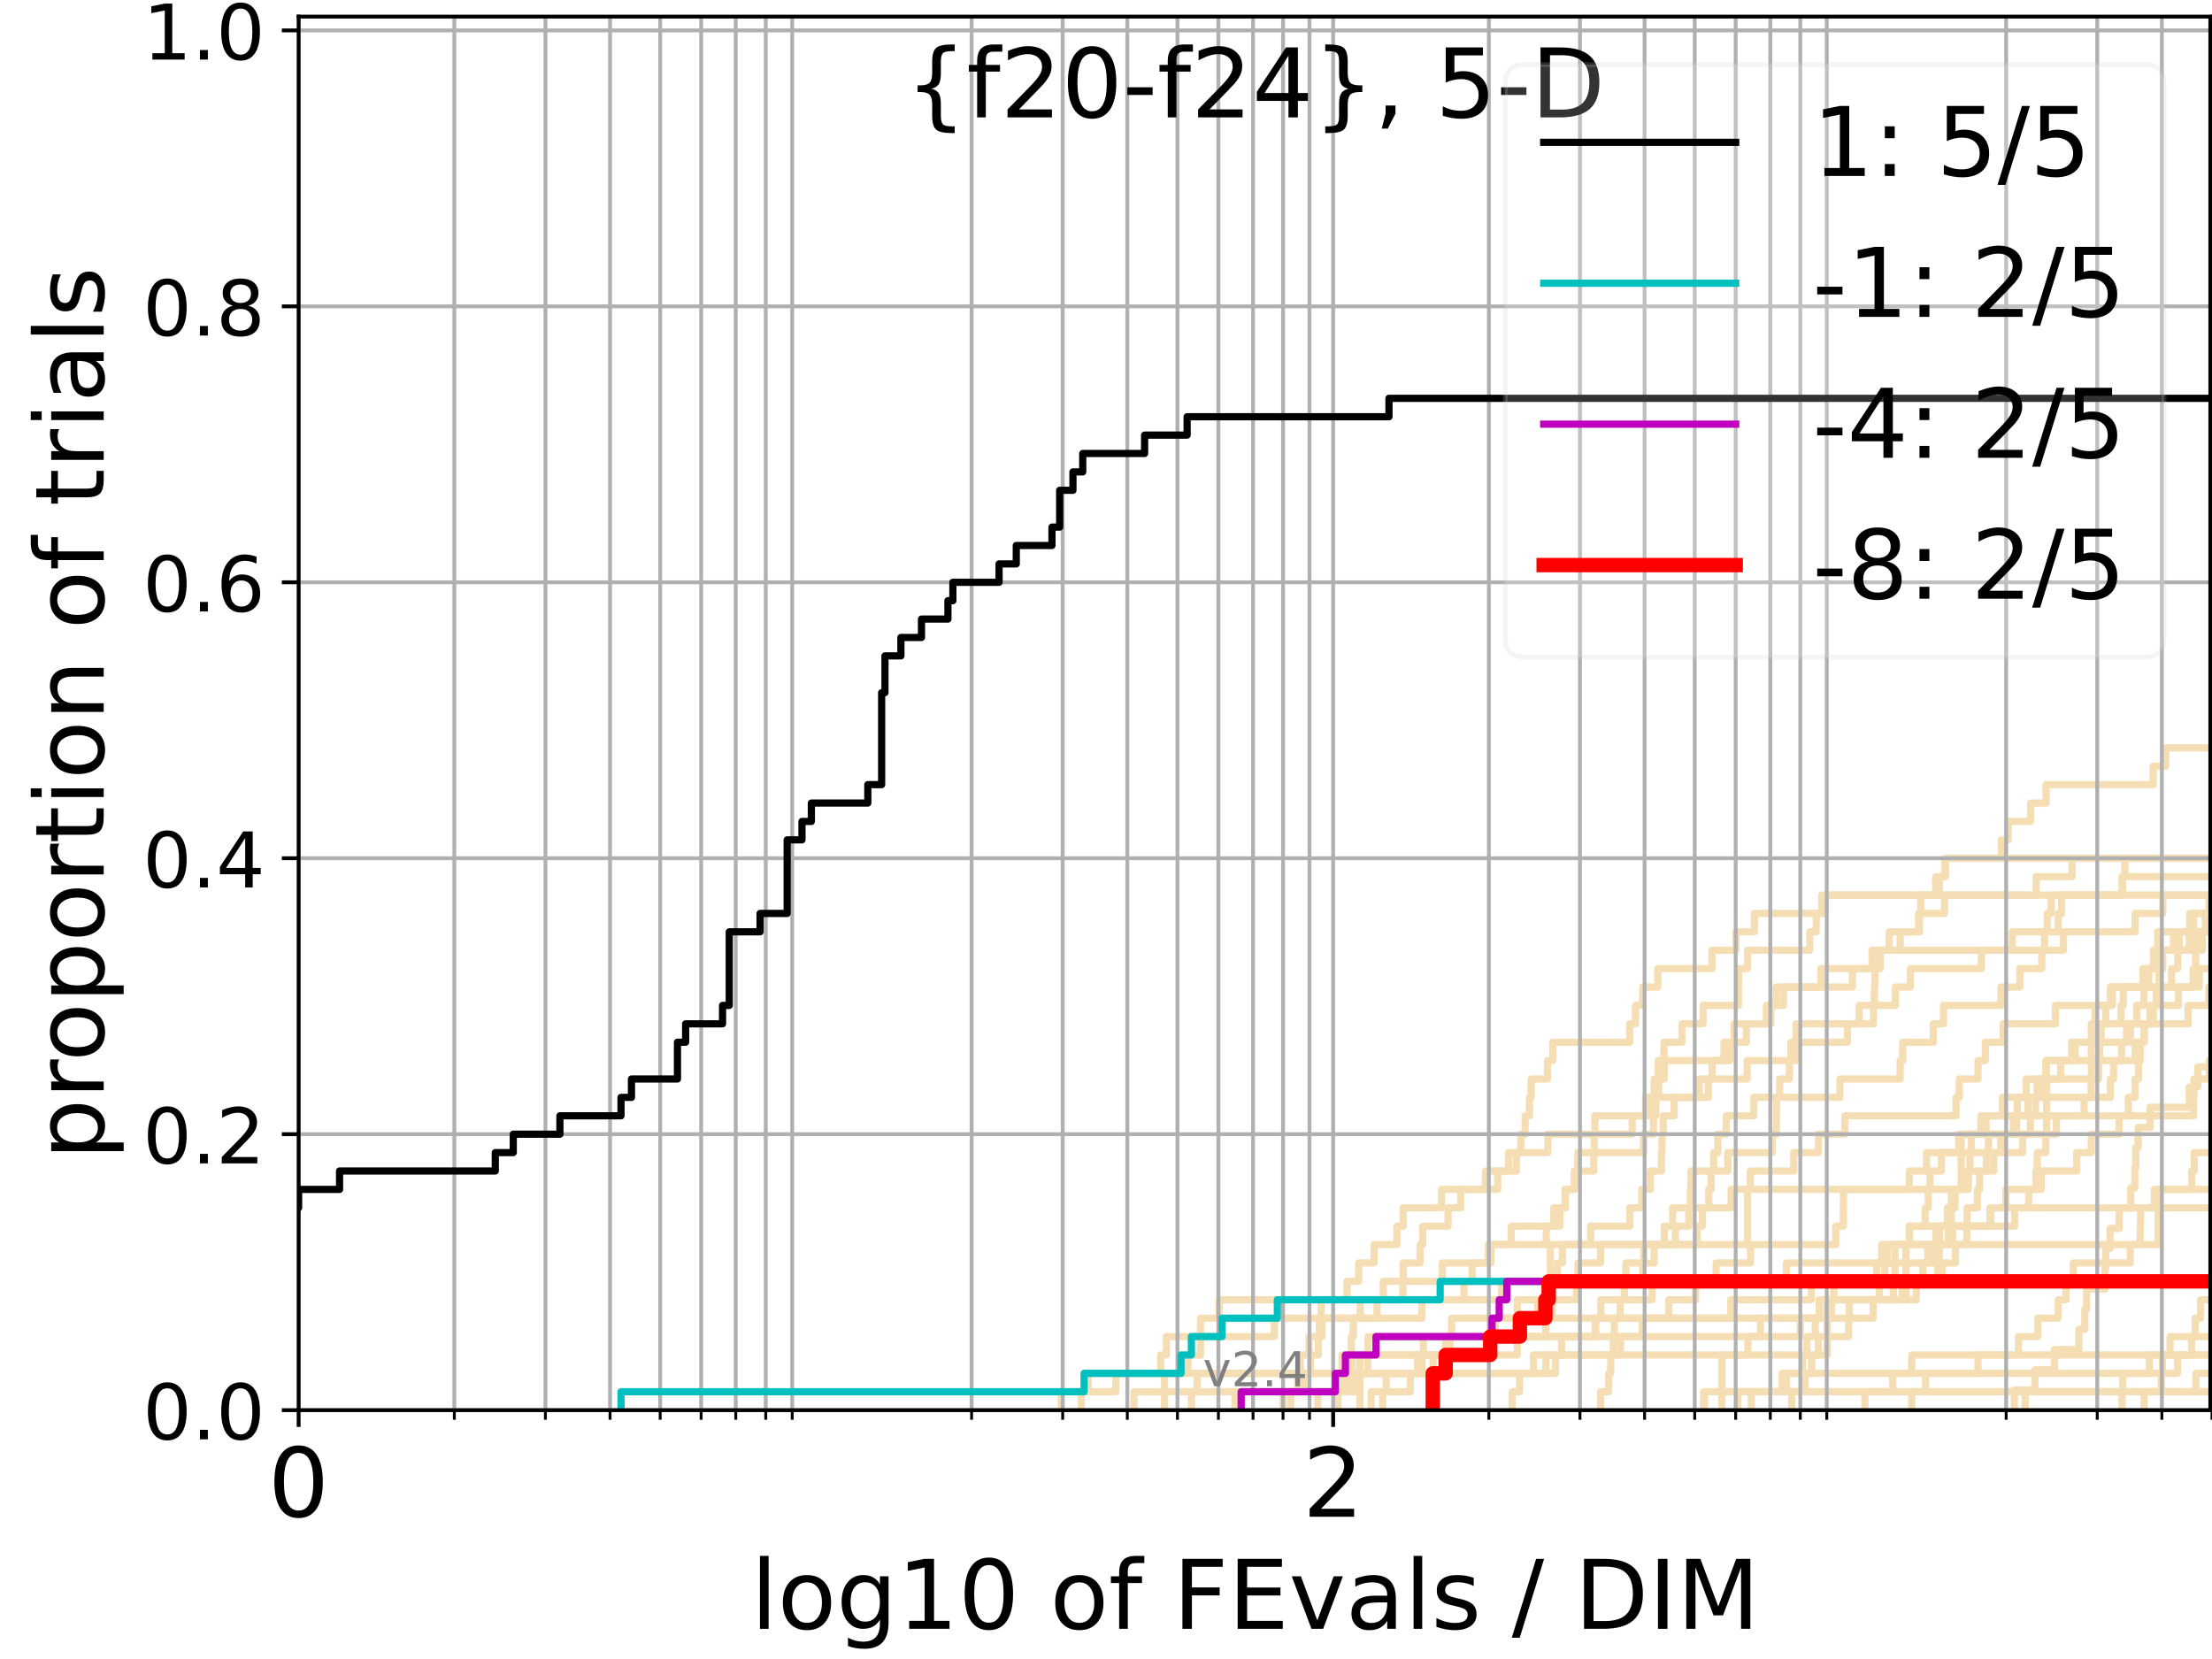 <?xml version="1.0" encoding="utf-8" standalone="no"?>
<!DOCTYPE svg PUBLIC "-//W3C//DTD SVG 1.1//EN"
  "http://www.w3.org/Graphics/SVG/1.1/DTD/svg11.dtd">
<!-- Created with matplotlib (https://matplotlib.org/) -->
<svg height="345.6pt" version="1.1" viewBox="0 0 460.8 345.6" width="460.8pt" xmlns="http://www.w3.org/2000/svg" xmlns:xlink="http://www.w3.org/1999/xlink">
 <defs>
  <style type="text/css">*{stroke-linecap:butt;stroke-linejoin:round;}</style>
 </defs>
 <g id="figure_1">
  <g id="patch_1">
   <path d="M 0 345.6 
L 460.8 345.6 
L 460.8 0 
L 0 0 
z
" style="fill:#ffffff;"/>
  </g>
  <g id="axes_1">
   <g id="patch_2">
    <path d="M 62.208 293.76 
L 460.8 293.76 
L 460.8 3.456 
L 62.208 3.456 
z
" style="fill:#ffffff;"/>
   </g>
   <g id="line2d_1">
    <path clip-path="url(#p2df9266bb9)" d="M 267.279 293.76 
L 267.279 289.928 
L 271.633 289.928 
L 271.633 286.095 
L 272.999 286.095 
L 272.999 282.263 
L 274.627 282.263 
L 274.627 278.43 
L 274.826 278.43 
L 274.826 274.598 
L 275.223 274.598 
L 275.223 270.766 
L 280.625 270.766 
L 280.625 266.933 
L 283.026 266.933 
L 283.026 263.101 
L 286.254 263.101 
L 286.254 259.268 
L 290.998 259.268 
L 290.998 255.436 
L 292.318 255.436 
L 292.318 251.604 
L 300.299 251.604 
L 300.299 247.771 
L 309.453 247.771 
L 309.453 243.939 
L 315.88 243.939 
L 315.88 240.106 
L 316.823 240.106 
L 316.823 236.274 
L 317.707 236.274 
L 317.707 232.442 
L 318.615 232.442 
L 318.615 228.609 
L 318.965 228.609 
L 318.965 224.777 
L 322.366 224.777 
L 322.366 220.944 
L 323.471 220.944 
L 323.471 217.112 
L 339.503 217.112 
L 339.503 213.28 
L 340.712 213.28 
L 340.712 209.447 
L 342.199 209.447 
L 342.199 205.615 
L 345.347 205.615 
L 345.347 201.782 
L 356.625 201.782 
L 356.625 197.95 
L 361.636 197.95 
L 361.636 194.118 
L 365.463 194.118 
L 365.463 190.285 
L 379.507 190.285 
L 379.507 186.453 
L 379.507 186.453 
L 379.507 186.453 
L 460.8 186.453 
" style="fill:none;stroke:#f5deb3;stroke-linecap:square;stroke-width:1.5;"/>
   </g>
   <g id="line2d_2">
    <path clip-path="url(#p2df9266bb9)" d="M 358.694 293.76 
L 358.694 282.263 
L 380.652 282.263 
L 380.652 270.766 
L 397.046 270.766 
L 397.046 259.268 
L 449.577 259.268 
L 449.577 247.771 
L 461.8 247.771 
" style="fill:none;stroke:#f5deb3;stroke-linecap:square;stroke-width:1.5;"/>
   </g>
   <g id="line2d_3">
    <path clip-path="url(#p2df9266bb9)" d="M 221.065 293.76 
L 221.065 289.928 
L 226.682 289.928 
L 226.682 286.095 
L 270.881 286.095 
L 270.881 282.263 
L 272.687 282.263 
L 272.687 278.43 
L 275.42 278.43 
L 275.42 274.598 
L 283.359 274.598 
L 283.359 270.766 
L 288.165 270.766 
L 288.165 266.933 
L 292.318 266.933 
L 292.318 263.101 
L 295.815 263.101 
L 295.815 259.268 
L 296.384 259.268 
L 296.384 255.436 
L 301.665 255.436 
L 301.665 251.604 
L 304.284 251.604 
L 304.284 247.771 
L 311.996 247.771 
L 311.996 243.939 
L 314.236 243.939 
L 314.236 240.106 
L 322.438 240.106 
L 322.438 236.274 
L 332.243 236.274 
L 332.243 232.442 
L 342.808 232.442 
L 342.808 228.609 
L 355.874 228.609 
L 355.874 224.777 
L 356.66 224.777 
L 356.66 220.944 
L 359.14 220.944 
L 359.14 217.112 
L 363.797 217.112 
L 363.797 213.28 
L 368.908 213.28 
L 368.908 209.447 
L 369.989 209.447 
L 369.989 205.615 
L 385.88 205.615 
L 385.88 201.782 
L 389.974 201.782 
L 389.974 197.95 
L 425.928 197.95 
L 425.928 194.118 
L 428.785 194.118 
L 428.785 190.285 
L 429.474 190.285 
L 429.474 186.453 
L 442.165 186.453 
L 442.165 182.621 
L 461.8 182.621 
" style="fill:none;stroke:#f5deb3;stroke-linecap:square;stroke-width:1.5;"/>
   </g>
   <g id="line2d_4">
    <path clip-path="url(#p2df9266bb9)" d="M 257.273 293.76 
L 257.273 289.928 
L 281.583 289.928 
L 281.583 286.095 
L 281.669 286.095 
L 281.669 282.263 
L 284.99 282.263 
L 284.99 278.43 
L 322.004 278.43 
L 322.004 274.598 
L 323.365 274.598 
L 323.365 270.766 
L 328.412 270.766 
L 328.412 266.933 
L 328.728 266.933 
L 328.728 263.101 
L 333.425 263.101 
L 333.425 259.268 
L 346.696 259.268 
L 346.696 255.436 
L 348.442 255.436 
L 348.442 251.604 
L 352.134 251.604 
L 352.134 247.771 
L 352.267 247.771 
L 352.267 243.939 
L 356.971 243.939 
L 356.971 240.106 
L 357.857 240.106 
L 357.857 236.274 
L 359.598 236.274 
L 359.598 232.442 
L 365.348 232.442 
L 365.348 228.609 
L 383.285 228.609 
L 383.285 224.777 
L 395.832 224.777 
L 395.832 220.944 
L 396.376 220.944 
L 396.376 217.112 
L 402.738 217.112 
L 402.738 213.28 
L 404.864 213.28 
L 404.864 209.447 
L 416.828 209.447 
L 416.828 205.615 
L 420.776 205.615 
L 420.776 201.782 
L 425.345 201.782 
L 425.345 197.95 
L 429.859 197.95 
L 429.859 194.118 
L 444.778 194.118 
L 444.778 190.285 
L 450.554 190.285 
L 450.554 186.453 
L 461.8 186.453 
" style="fill:none;stroke:#f5deb3;stroke-linecap:square;stroke-width:1.5;"/>
   </g>
   <g id="line2d_5">
    <path clip-path="url(#p2df9266bb9)" d="M 388.497 293.76 
L 388.497 289.928 
L 388.497 289.928 
L 388.497 289.928 
L 460.8 289.928 
" style="fill:none;stroke:#f5deb3;stroke-linecap:square;stroke-width:1.5;"/>
   </g>
   <g id="line2d_6"/>
   <g id="line2d_7">
    <path clip-path="url(#p2df9266bb9)" d="M 285.626 293.76 
L 285.626 289.928 
L 293.802 289.928 
L 293.802 286.095 
L 296.195 286.095 
L 296.195 282.263 
L 301.158 282.263 
L 301.158 278.43 
L 311.498 278.43 
L 311.498 274.598 
L 378.973 274.598 
L 378.973 270.766 
L 396.287 270.766 
L 396.287 266.933 
L 400.559 266.933 
L 400.559 263.101 
L 401.585 263.101 
L 401.585 259.268 
L 406.738 259.268 
L 406.738 255.436 
L 419.69 255.436 
L 419.69 251.604 
L 422.611 251.604 
L 422.611 247.771 
L 424.123 247.771 
L 424.123 243.939 
L 424.393 243.939 
L 424.393 240.106 
L 426.184 240.106 
L 426.184 236.274 
L 428.379 236.274 
L 428.379 232.442 
L 434.149 232.442 
L 434.149 228.609 
L 435.627 228.609 
L 435.627 224.777 
L 437.163 224.777 
L 437.163 220.944 
L 444.762 220.944 
L 444.762 217.112 
L 446.677 217.112 
L 446.677 213.28 
L 448.567 213.28 
L 448.567 209.447 
L 453.814 209.447 
L 453.814 205.615 
L 458.151 205.615 
L 458.151 201.782 
L 461.8 201.782 
" style="fill:none;stroke:#f5deb3;stroke-linecap:square;stroke-width:1.5;"/>
   </g>
   <g id="line2d_8">
    <path clip-path="url(#p2df9266bb9)" d="M 442.07 293.76 
L 442.07 289.928 
L 450.241 289.928 
L 450.241 286.095 
L 453.616 286.095 
L 453.616 282.263 
L 456.545 282.263 
L 456.545 278.43 
L 457.293 278.43 
L 457.293 274.598 
L 458.427 274.598 
L 458.427 270.766 
L 461.8 270.766 
" style="fill:none;stroke:#f5deb3;stroke-linecap:square;stroke-width:1.5;"/>
   </g>
   <g id="line2d_9">
    <path clip-path="url(#p2df9266bb9)" d="M 274.527 293.76 
L 274.527 289.928 
L 280.183 289.928 
L 280.183 286.095 
L 295.304 286.095 
L 295.304 282.263 
L 296.51 282.263 
L 296.51 278.43 
L 342.128 278.43 
L 342.128 274.598 
L 347.651 274.598 
L 347.651 270.766 
L 353.228 270.766 
L 353.228 266.933 
L 357.501 266.933 
L 357.501 263.101 
L 364.667 263.101 
L 364.667 259.268 
L 382.414 259.268 
L 382.414 255.436 
L 383.996 255.436 
L 383.996 251.604 
L 384.034 251.604 
L 384.034 247.771 
L 397.743 247.771 
L 397.743 243.939 
L 401.339 243.939 
L 401.339 240.106 
L 414.244 240.106 
L 414.244 236.274 
L 419.4 236.274 
L 419.4 232.442 
L 422.492 232.442 
L 422.492 228.609 
L 424.376 228.609 
L 424.376 224.777 
L 429.276 224.777 
L 429.276 220.944 
L 432.314 220.944 
L 432.314 217.112 
L 436.428 217.112 
L 436.428 213.28 
L 436.431 213.28 
L 436.431 209.447 
L 439.921 209.447 
L 439.921 205.615 
L 446.4 205.615 
L 446.4 201.782 
L 449.553 201.782 
L 449.553 197.95 
L 452.766 197.95 
L 452.766 194.118 
L 457 194.118 
L 457 190.285 
L 461.8 190.285 
" style="fill:none;stroke:#f5deb3;stroke-linecap:square;stroke-width:1.5;"/>
   </g>
   <g id="line2d_10">
    <path clip-path="url(#p2df9266bb9)" d="M 421.882 293.76 
L 421.882 289.928 
L 442.185 289.928 
L 442.185 286.095 
L 447.745 286.095 
L 447.745 282.263 
L 452.071 282.263 
L 452.071 278.43 
L 461.8 278.43 
" style="fill:none;stroke:#f5deb3;stroke-linecap:square;stroke-width:1.5;"/>
   </g>
   <g id="line2d_11">
    <path clip-path="url(#p2df9266bb9)" d="M 354.877 293.76 
L 354.877 289.928 
L 394.276 289.928 
L 394.276 286.095 
L 412.052 286.095 
L 412.052 282.263 
L 420.481 282.263 
L 420.481 278.43 
L 424.527 278.43 
L 424.527 274.598 
L 428.77 274.598 
L 428.77 270.766 
L 430.368 270.766 
L 430.368 266.933 
L 431.896 266.933 
L 431.896 263.101 
L 443.765 263.101 
L 443.765 259.268 
L 445.834 259.268 
L 445.834 255.436 
L 445.906 255.436 
L 445.906 251.604 
L 448.78 251.604 
L 448.78 247.771 
L 456.559 247.771 
L 456.559 243.939 
L 457.099 243.939 
L 457.099 240.106 
L 460.789 240.106 
L 460.789 236.274 
L 461.644 236.274 
L 461.644 232.442 
L 461.8 232.442 
" style="fill:none;stroke:#f5deb3;stroke-linecap:square;stroke-width:1.5;"/>
   </g>
   <g id="line2d_12">
    <path clip-path="url(#p2df9266bb9)" d="M 278.741 293.76 
L 278.741 289.928 
L 282.942 289.928 
L 282.942 286.095 
L 284.909 286.095 
L 284.909 282.263 
L 302.056 282.263 
L 302.056 278.43 
L 302.389 278.43 
L 302.389 274.598 
L 320.34 274.598 
L 320.34 270.766 
L 322.761 270.766 
L 322.761 266.933 
L 324.447 266.933 
L 324.447 263.101 
L 325.47 263.101 
L 325.47 259.268 
L 331.359 259.268 
L 331.359 255.436 
L 339.528 255.436 
L 339.528 251.604 
L 342.01 251.604 
L 342.01 247.771 
L 343.822 247.771 
L 343.822 243.939 
L 346.092 243.939 
L 346.092 240.106 
L 346.222 240.106 
L 346.222 236.274 
L 346.481 236.274 
L 346.481 232.442 
L 348.751 232.442 
L 348.751 228.609 
L 353.986 228.609 
L 353.986 224.777 
L 363.961 224.777 
L 363.961 220.944 
L 374.222 220.944 
L 374.222 217.112 
L 384.848 217.112 
L 384.848 213.28 
L 390.27 213.28 
L 390.27 209.447 
L 394.854 209.447 
L 394.854 205.615 
L 397.966 205.615 
L 397.966 201.782 
L 412.773 201.782 
L 412.773 197.95 
L 419.205 197.95 
L 419.205 194.118 
L 426.477 194.118 
L 426.477 190.285 
L 427.311 190.285 
L 427.311 186.453 
L 442.048 186.453 
L 442.048 182.621 
L 442.648 182.621 
L 442.648 178.788 
L 442.648 178.788 
L 442.648 178.788 
L 460.8 178.788 
" style="fill:none;stroke:#f5deb3;stroke-linecap:square;stroke-width:1.5;"/>
   </g>
   <g id="line2d_13">
    <path clip-path="url(#p2df9266bb9)" d="M 355.074 293.76 
L 355.074 289.928 
L 371.261 289.928 
L 371.261 286.095 
L 377.398 286.095 
L 377.398 282.263 
L 378.789 282.263 
L 378.789 278.43 
L 385.122 278.43 
L 385.122 274.598 
L 390.219 274.598 
L 390.219 270.766 
L 394.415 270.766 
L 394.415 266.933 
L 394.747 266.933 
L 394.747 263.101 
L 394.747 263.101 
L 394.747 259.268 
L 397.721 259.268 
L 397.721 255.436 
L 414.717 255.436 
L 414.717 251.604 
L 414.717 251.604 
L 414.717 251.604 
L 460.8 251.604 
" style="fill:none;stroke:#f5deb3;stroke-linecap:square;stroke-width:1.5;"/>
   </g>
   <g id="line2d_14">
    <path clip-path="url(#p2df9266bb9)" d="M 236.225 293.76 
L 236.225 289.928 
L 249.403 289.928 
L 249.403 286.095 
L 319.428 286.095 
L 319.428 282.263 
L 364.109 282.263 
L 364.109 278.43 
L 375.036 278.43 
L 375.036 274.598 
L 380.548 274.598 
L 380.548 270.766 
L 382.023 270.766 
L 382.023 266.933 
L 390.933 266.933 
L 390.933 263.101 
L 392.004 263.101 
L 392.004 259.268 
L 397.801 259.268 
L 397.801 255.436 
L 401.038 255.436 
L 401.038 251.604 
L 401.685 251.604 
L 401.685 247.771 
L 402.047 247.771 
L 402.047 243.939 
L 404.448 243.939 
L 404.448 240.106 
L 408.027 240.106 
L 408.027 236.274 
L 412.658 236.274 
L 412.658 232.442 
L 417.129 232.442 
L 417.129 228.609 
L 439.625 228.609 
L 439.625 224.777 
L 440.288 224.777 
L 440.288 220.944 
L 441.947 220.944 
L 441.947 217.112 
L 443.013 217.112 
L 443.013 213.28 
L 455.817 213.28 
L 455.817 209.447 
L 460.154 209.447 
L 460.154 205.615 
L 461.8 205.615 
" style="fill:none;stroke:#f5deb3;stroke-linecap:square;stroke-width:1.5;"/>
   </g>
   <g id="line2d_15">
    <path clip-path="url(#p2df9266bb9)" style="fill:none;stroke:#f5deb3;stroke-linecap:square;stroke-width:1.5;"/>
   </g>
   <g id="line2d_16">
    <path clip-path="url(#p2df9266bb9)" d="M 362.055 293.76 
L 362.055 289.928 
L 457.44 289.928 
L 457.44 286.095 
L 461.8 286.095 
" style="fill:none;stroke:#f5deb3;stroke-linecap:square;stroke-width:1.5;"/>
   </g>
   <g id="line2d_17">
    <path clip-path="url(#p2df9266bb9)" d="M 373.223 293.76 
L 373.223 289.928 
L 376.02 289.928 
L 376.02 286.095 
L 398.237 286.095 
L 398.237 282.263 
L 461.8 282.263 
" style="fill:none;stroke:#f5deb3;stroke-linecap:square;stroke-width:1.5;"/>
   </g>
   <g id="line2d_18">
    <path clip-path="url(#p2df9266bb9)" d="M 248.187 293.76 
L 248.187 289.928 
L 270.336 289.928 
L 270.336 286.095 
L 279.558 286.095 
L 279.558 282.263 
L 281.497 282.263 
L 281.497 278.43 
L 281.927 278.43 
L 281.927 274.598 
L 296.195 274.598 
L 296.195 270.766 
L 304.969 270.766 
L 304.969 266.933 
L 306.663 266.933 
L 306.663 263.101 
L 310.067 263.101 
L 310.067 259.268 
L 314.833 259.268 
L 314.833 255.436 
L 324.961 255.436 
L 324.961 251.604 
L 326.007 251.604 
L 326.007 247.771 
L 327.998 247.771 
L 327.998 243.939 
L 328.696 243.939 
L 328.696 240.106 
L 342.387 240.106 
L 342.387 236.274 
L 344.456 236.274 
L 344.456 232.442 
L 344.948 232.442 
L 344.948 228.609 
L 345.523 228.609 
L 345.523 224.777 
L 346.696 224.777 
L 346.696 220.944 
L 360.373 220.944 
L 360.373 217.112 
L 361.229 217.112 
L 361.229 213.28 
L 367.992 213.28 
L 367.992 209.447 
L 371.514 209.447 
L 371.514 205.615 
L 379.326 205.615 
L 379.326 201.782 
L 391.372 201.782 
L 391.372 197.95 
L 395.839 197.95 
L 395.839 194.118 
L 399.683 194.118 
L 399.683 190.285 
L 405.074 190.285 
L 405.074 186.453 
L 424.168 186.453 
L 424.168 182.621 
L 431.649 182.621 
L 431.649 178.788 
L 431.649 178.788 
L 431.649 178.788 
L 460.8 178.788 
" style="fill:none;stroke:#f5deb3;stroke-linecap:square;stroke-width:1.5;"/>
   </g>
   <g id="line2d_19">
    <path clip-path="url(#p2df9266bb9)" d="M 419.645 293.76 
L 419.645 289.554 
L 423.914 289.554 
L 423.914 285.347 
L 427.999 285.347 
L 427.999 281.141 
L 433.065 281.141 
L 433.065 276.935 
L 434.304 276.935 
L 434.304 272.729 
L 434.692 272.729 
L 434.692 268.522 
L 438.505 268.522 
L 438.505 264.316 
L 438.683 264.316 
L 438.683 260.11 
L 439.549 260.11 
L 439.549 255.903 
L 441.472 255.903 
L 441.472 251.697 
L 443.892 251.697 
L 443.892 247.491 
L 444.717 247.491 
L 444.717 243.285 
L 444.92 243.285 
L 444.92 239.078 
L 445.422 239.078 
L 445.422 234.872 
L 447.906 234.872 
L 447.906 230.666 
L 456.054 230.666 
L 456.054 226.459 
L 457.841 226.459 
L 457.841 222.253 
L 461.8 222.253 
L 461.8 222.253 
" style="fill:none;stroke:#f5deb3;stroke-linecap:square;stroke-width:1.5;"/>
   </g>
   <g id="line2d_20">
    <path clip-path="url(#p2df9266bb9)" d="M 242.587 293.76 
L 242.587 289.928 
L 242.587 289.928 
L 242.587 286.095 
L 247.478 286.095 
L 247.478 282.263 
L 250.083 282.263 
L 250.083 278.43 
L 265.491 278.43 
L 265.491 274.598 
L 286.874 274.598 
L 286.874 270.766 
L 292.249 270.766 
L 292.249 266.933 
L 300.472 266.933 
L 300.472 263.101 
L 310.58 263.101 
L 310.58 259.268 
L 322.113 259.268 
L 322.113 255.436 
L 323.682 255.436 
L 323.682 251.604 
L 326.107 251.604 
L 326.107 247.771 
L 327.998 247.771 
L 327.998 243.939 
L 332.009 243.939 
L 332.009 240.106 
L 332.126 240.106 
L 332.126 236.274 
L 340.025 236.274 
L 340.025 232.442 
L 343.754 232.442 
L 343.754 228.609 
L 344.591 228.609 
L 344.591 224.777 
L 345.435 224.777 
L 345.435 220.944 
L 346.631 220.944 
L 346.631 217.112 
L 350.384 217.112 
L 350.384 213.28 
L 354.768 213.28 
L 354.768 209.447 
L 362.147 209.447 
L 362.147 205.615 
L 362.162 205.615 
L 362.162 201.782 
L 364.064 201.782 
L 364.064 197.95 
L 377.007 197.95 
L 377.007 194.118 
L 378.356 194.118 
L 378.356 190.285 
L 380.152 190.285 
L 380.152 186.453 
L 403.228 186.453 
L 403.228 182.621 
L 405.24 182.621 
L 405.24 178.788 
L 461.8 178.788 
" style="fill:none;stroke:#f5deb3;stroke-linecap:square;stroke-width:1.5;"/>
   </g>
   <g id="line2d_21">
    <path clip-path="url(#p2df9266bb9)" d="M 446.669 293.76 
L 446.669 289.928 
L 461.8 289.928 
" style="fill:none;stroke:#f5deb3;stroke-linecap:square;stroke-width:1.5;"/>
   </g>
   <g id="line2d_22">
    <path clip-path="url(#p2df9266bb9)" d="M 225.268 293.76 
L 225.268 289.928 
L 232.441 289.928 
L 232.441 286.095 
L 241.787 286.095 
L 241.787 282.263 
L 242.982 282.263 
L 242.982 278.43 
L 250.083 278.43 
L 250.083 274.598 
L 253.972 274.598 
L 253.972 270.766 
L 312.799 270.766 
L 312.799 266.933 
L 342.199 266.933 
L 342.199 263.101 
L 344.591 263.101 
L 344.591 259.268 
L 349.017 259.268 
L 349.017 255.436 
L 351.808 255.436 
L 351.808 251.604 
L 360.612 251.604 
L 360.612 247.771 
L 364.623 247.771 
L 364.623 243.939 
L 373.671 243.939 
L 373.671 240.106 
L 378.811 240.106 
L 378.811 236.274 
L 384.314 236.274 
L 384.314 232.442 
L 407.475 232.442 
L 407.475 228.609 
L 408.154 228.609 
L 408.154 224.777 
L 412.046 224.777 
L 412.046 220.944 
L 413.576 220.944 
L 413.576 217.112 
L 417.3 217.112 
L 417.3 213.28 
L 428.199 213.28 
L 428.199 209.447 
L 440.03 209.447 
L 440.03 205.615 
L 447.629 205.615 
L 447.629 201.782 
L 448.618 201.782 
L 448.618 197.95 
L 449.489 197.95 
L 449.489 194.118 
L 461.8 194.118 
" style="fill:none;stroke:#f5deb3;stroke-linecap:square;stroke-width:1.5;"/>
   </g>
   <g id="line2d_23">
    <path clip-path="url(#p2df9266bb9)" d="M 364.813 293.76 
L 364.813 289.928 
L 372.153 289.928 
L 372.153 286.095 
L 375.514 286.095 
L 375.514 282.263 
L 376.42 282.263 
L 376.42 278.43 
L 378.137 278.43 
L 378.137 274.598 
L 381.567 274.598 
L 381.567 270.766 
L 399.19 270.766 
L 399.19 266.933 
L 403.712 266.933 
L 403.712 263.101 
L 403.971 263.101 
L 403.971 259.268 
L 405.886 259.268 
L 405.886 255.436 
L 414.546 255.436 
L 414.546 251.604 
L 417.838 251.604 
L 417.838 247.771 
L 425.213 247.771 
L 425.213 243.939 
L 432.612 243.939 
L 432.612 240.106 
L 435.66 240.106 
L 435.66 236.274 
L 441.435 236.274 
L 441.435 232.442 
L 456.985 232.442 
L 456.985 228.609 
L 457.028 228.609 
L 457.028 224.777 
L 460.237 224.777 
L 460.237 220.944 
L 461.8 220.944 
" style="fill:none;stroke:#f5deb3;stroke-linecap:square;stroke-width:1.5;"/>
   </g>
   <g id="line2d_24">
    <path clip-path="url(#p2df9266bb9)" d="M 315.002 293.76 
L 315.002 289.928 
L 316.579 289.928 
L 316.579 286.095 
L 324.031 286.095 
L 324.031 282.263 
L 325.301 282.263 
L 325.301 278.43 
L 332.418 278.43 
L 332.418 274.598 
L 333.482 274.598 
L 333.482 270.766 
L 344.163 270.766 
L 344.163 266.933 
L 372.141 266.933 
L 372.141 263.101 
L 403.01 263.101 
L 403.01 259.268 
L 404.085 259.268 
L 404.085 255.436 
L 405.68 255.436 
L 405.68 251.604 
L 407.263 251.604 
L 407.263 247.771 
L 409.377 247.771 
L 409.377 243.939 
L 410.372 243.939 
L 410.372 240.106 
L 410.641 240.106 
L 410.641 236.274 
L 413.729 236.274 
L 413.729 232.442 
L 424.037 232.442 
L 424.037 228.609 
L 424.883 228.609 
L 424.883 224.777 
L 426.176 224.777 
L 426.176 220.944 
L 437.377 220.944 
L 437.377 217.112 
L 443.803 217.112 
L 443.803 213.28 
L 445.109 213.28 
L 445.109 209.447 
L 446.611 209.447 
L 446.611 205.615 
L 446.818 205.615 
L 446.818 201.782 
L 449.814 201.782 
L 449.814 197.95 
L 457.414 197.95 
L 457.414 194.118 
L 459.417 194.118 
L 459.417 190.285 
L 460.167 190.285 
L 460.167 186.453 
L 461.8 186.453 
" style="fill:none;stroke:#f5deb3;stroke-linecap:square;stroke-width:1.5;"/>
   </g>
   <g id="line2d_25">
    <path clip-path="url(#p2df9266bb9)" style="fill:none;stroke:#f5deb3;stroke-linecap:square;stroke-width:1.5;"/>
   </g>
   <g id="line2d_26">
    <path clip-path="url(#p2df9266bb9)" d="M 333.425 293.76 
L 333.425 289.928 
L 335.13 289.928 
L 335.13 286.095 
L 335.54 286.095 
L 335.54 282.263 
L 336.081 282.263 
L 336.081 278.43 
L 336.296 278.43 
L 336.296 274.598 
L 337.511 274.598 
L 337.511 270.766 
L 338.39 270.766 
L 338.39 266.933 
L 338.696 266.933 
L 338.696 263.101 
L 342.458 263.101 
L 342.458 259.268 
L 353.562 259.268 
L 353.562 255.436 
L 354.642 255.436 
L 354.642 251.604 
L 355.962 251.604 
L 355.962 247.771 
L 356.452 247.771 
L 356.452 243.939 
L 359.938 243.939 
L 359.938 240.106 
L 369.187 240.106 
L 369.187 236.274 
L 370.054 236.274 
L 370.054 232.442 
L 370.08 232.442 
L 370.08 228.609 
L 370.738 228.609 
L 370.738 224.777 
L 372.771 224.777 
L 372.771 220.944 
L 373.077 220.944 
L 373.077 217.112 
L 374.163 217.112 
L 374.163 213.28 
L 387.288 213.28 
L 387.288 209.447 
L 390.464 209.447 
L 390.464 205.615 
L 390.582 205.615 
L 390.582 201.782 
L 391.693 201.782 
L 391.693 197.95 
L 393.549 197.95 
L 393.549 194.118 
L 399.876 194.118 
L 399.876 190.285 
L 400.116 190.285 
L 400.116 186.453 
L 404.003 186.453 
L 404.003 182.621 
L 405.203 182.621 
L 405.203 178.788 
L 416.924 178.788 
L 416.924 174.956 
L 418.337 174.956 
L 418.337 171.123 
L 423.003 171.123 
L 423.003 167.291 
L 426.235 167.291 
L 426.235 163.459 
L 448.542 163.459 
L 448.542 159.626 
L 451.156 159.626 
L 451.156 155.794 
L 461.8 155.794 
" style="fill:none;stroke:#f5deb3;stroke-linecap:square;stroke-width:1.5;"/>
   </g>
   <g id="line2d_27">
    <path clip-path="url(#p2df9266bb9)" d="M 268.889 293.76 
L 268.889 289.928 
L 279.916 289.928 
L 279.916 286.095 
L 322.041 286.095 
L 322.041 282.263 
L 337.564 282.263 
L 337.564 278.43 
L 366.724 278.43 
L 366.724 274.598 
L 385.254 274.598 
L 385.254 270.766 
L 391.488 270.766 
L 391.488 266.933 
L 392.658 266.933 
L 392.658 263.101 
L 393.146 263.101 
L 393.146 259.268 
L 403.298 259.268 
L 403.298 255.436 
L 406.487 255.436 
L 406.487 251.604 
L 406.499 251.604 
L 406.499 247.771 
L 410.041 247.771 
L 410.041 243.939 
L 413.801 243.939 
L 413.801 240.106 
L 416.809 240.106 
L 416.809 236.274 
L 420.102 236.274 
L 420.102 232.442 
L 420.241 232.442 
L 420.241 228.609 
L 422.1 228.609 
L 422.1 224.777 
L 426.293 224.777 
L 426.293 220.944 
L 431.551 220.944 
L 431.551 217.112 
L 437.718 217.112 
L 437.718 213.28 
L 441.846 213.28 
L 441.846 209.447 
L 442.324 209.447 
L 442.324 205.615 
L 456.863 205.615 
L 456.863 201.782 
L 457.394 201.782 
L 457.394 197.95 
L 458.782 197.95 
L 458.782 194.118 
L 461.8 194.118 
" style="fill:none;stroke:#f5deb3;stroke-linecap:square;stroke-width:1.5;"/>
   </g>
   <g id="line2d_28">
    <path clip-path="url(#p2df9266bb9)" d="M 288.015 293.76 
L 288.015 289.928 
L 288.76 289.928 
L 288.76 286.095 
L 298.533 286.095 
L 298.533 282.263 
L 309.69 282.263 
L 309.69 278.43 
L 332.302 278.43 
L 332.302 274.598 
L 360.516 274.598 
L 360.516 270.766 
L 377.32 270.766 
L 377.32 266.933 
L 404.591 266.933 
L 404.591 263.101 
L 407.334 263.101 
L 407.334 259.268 
L 409.736 259.268 
L 409.736 255.436 
L 409.775 255.436 
L 409.775 251.604 
L 411.93 251.604 
L 411.93 247.771 
L 412.374 247.771 
L 412.374 243.939 
L 415.349 243.939 
L 415.349 240.106 
L 421.345 240.106 
L 421.345 236.274 
L 422.978 236.274 
L 422.978 232.442 
L 443.354 232.442 
L 443.354 228.609 
L 444.762 228.609 
L 444.762 224.777 
L 445.466 224.777 
L 445.466 220.944 
L 445.865 220.944 
L 445.865 217.112 
L 446.661 217.112 
L 446.661 213.28 
L 447.913 213.28 
L 447.913 209.447 
L 449.175 209.447 
L 449.175 205.615 
L 449.769 205.615 
L 449.769 201.782 
L 450.538 201.782 
L 450.538 197.95 
L 456.056 197.95 
L 456.056 194.118 
L 456.16 194.118 
L 456.16 190.285 
L 461.318 190.285 
L 461.318 186.453 
L 461.8 186.453 
" style="fill:none;stroke:#f5deb3;stroke-linecap:square;stroke-width:1.5;"/>
   </g>
   <g id="line2d_29">
    <path clip-path="url(#p2df9266bb9)" d="M 283.276 293.76 
L 283.276 289.928 
L 283.276 289.928 
L 283.276 286.095 
L 283.276 286.095 
L 283.276 282.263 
L 316.086 282.263 
L 316.086 278.43 
L 316.086 278.43 
L 316.086 274.598 
L 316.086 274.598 
L 316.086 270.766 
L 322.975 270.766 
L 322.975 266.933 
L 322.975 266.933 
L 322.975 263.101 
L 322.975 263.101 
L 322.975 259.268 
L 364.02 259.268 
L 364.02 255.436 
L 364.02 255.436 
L 364.02 251.604 
L 364.02 251.604 
L 364.02 247.771 
L 408.55 247.771 
L 408.55 243.939 
L 408.55 243.939 
L 408.55 240.106 
L 408.55 240.106 
L 408.55 236.274 
L 426.352 236.274 
L 426.352 232.442 
L 426.352 232.442 
L 426.352 228.609 
L 426.352 228.609 
L 426.352 224.777 
L 435.666 224.777 
L 435.666 220.944 
L 435.666 220.944 
L 435.666 217.112 
L 435.666 217.112 
L 435.666 213.28 
L 438.641 213.28 
L 438.641 209.447 
L 439.625 209.447 
L 439.625 205.615 
L 452.379 205.615 
L 452.379 201.782 
L 453.657 201.782 
L 453.657 197.95 
L 453.961 197.95 
L 453.961 194.118 
L 461.8 194.118 
" style="fill:none;stroke:#f5deb3;stroke-linecap:square;stroke-width:1.5;"/>
   </g>
   <g id="line2d_30">
    <path clip-path="url(#p2df9266bb9)" d="M 398.223 293.76 
L 398.223 289.928 
L 401.145 289.928 
L 401.145 286.095 
L 450.461 286.095 
L 450.461 282.263 
L 461.8 282.263 
" style="fill:none;stroke:#f5deb3;stroke-linecap:square;stroke-width:1.5;"/>
   </g>
   <g id="matplotlib.axis_1">
    <g id="xtick_1">
     <g id="line2d_31">
      <path clip-path="url(#p2df9266bb9)" d="M 62.208 293.76 
L 62.208 3.456 
" style="fill:none;stroke:#b0b0b0;stroke-linecap:square;stroke-width:0.8;"/>
     </g>
     <g id="line2d_32">
      <defs>
       <path d="M 0 0 
L 0 3.5 
" id="m1f4dda55bb" style="stroke:#000000;stroke-width:0.8;"/>
      </defs>
      <g>
       <use style="stroke:#000000;stroke-width:0.8;" x="62.208" xlink:href="#m1f4dda55bb" y="293.76"/>
      </g>
     </g>
     <g id="text_1">
      <!-- 0 -->
      <g transform="translate(55.846 315.957)scale(0.2 -0.2)">
       <defs>
        <path d="M 31.781 66.406 
Q 24.172 66.406 20.328 58.906 
Q 16.5 51.422 16.5 36.375 
Q 16.5 21.391 20.328 13.891 
Q 24.172 6.391 31.781 6.391 
Q 39.453 6.391 43.281 13.891 
Q 47.125 21.391 47.125 36.375 
Q 47.125 51.422 43.281 58.906 
Q 39.453 66.406 31.781 66.406 
z
M 31.781 74.219 
Q 44.047 74.219 50.516 64.516 
Q 56.984 54.828 56.984 36.375 
Q 56.984 17.969 50.516 8.266 
Q 44.047 -1.422 31.781 -1.422 
Q 19.531 -1.422 13.062 8.266 
Q 6.594 17.969 6.594 36.375 
Q 6.594 54.828 13.062 64.516 
Q 19.531 74.219 31.781 74.219 
z
" id="DejaVuSans-48"/>
       </defs>
       <use xlink:href="#DejaVuSans-48"/>
      </g>
     </g>
    </g>
    <g id="xtick_2">
     <g id="line2d_33">
      <path clip-path="url(#p2df9266bb9)" d="M 277.722 293.76 
L 277.722 3.456 
" style="fill:none;stroke:#b0b0b0;stroke-linecap:square;stroke-width:0.8;"/>
     </g>
     <g id="line2d_34">
      <g>
       <use style="stroke:#000000;stroke-width:0.8;" x="277.722" xlink:href="#m1f4dda55bb" y="293.76"/>
      </g>
     </g>
     <g id="text_2">
      <!-- 2 -->
      <g transform="translate(271.36 315.957)scale(0.2 -0.2)">
       <defs>
        <path d="M 19.188 8.297 
L 53.609 8.297 
L 53.609 0 
L 7.328 0 
L 7.328 8.297 
Q 12.938 14.109 22.625 23.891 
Q 32.328 33.688 34.812 36.531 
Q 39.547 41.844 41.422 45.531 
Q 43.312 49.219 43.312 52.781 
Q 43.312 58.594 39.234 62.25 
Q 35.156 65.922 28.609 65.922 
Q 23.969 65.922 18.812 64.312 
Q 13.672 62.703 7.812 59.422 
L 7.812 69.391 
Q 13.766 71.781 18.938 73 
Q 24.125 74.219 28.422 74.219 
Q 39.75 74.219 46.484 68.547 
Q 53.219 62.891 53.219 53.422 
Q 53.219 48.922 51.531 44.891 
Q 49.859 40.875 45.406 35.406 
Q 44.188 33.984 37.641 27.219 
Q 31.109 20.453 19.188 8.297 
z
" id="DejaVuSans-50"/>
       </defs>
       <use xlink:href="#DejaVuSans-50"/>
      </g>
     </g>
    </g>
    <g id="xtick_3">
     <g id="line2d_35">
      <path clip-path="url(#p2df9266bb9)" d="M 94.646 293.76 
L 94.646 3.456 
" style="fill:none;stroke:#b0b0b0;stroke-linecap:square;stroke-width:0.8;"/>
     </g>
     <g id="line2d_36">
      <defs>
       <path d="M 0 0 
L 0 2 
" id="m96bee0843c" style="stroke:#000000;stroke-width:0.6;"/>
      </defs>
      <g>
       <use style="stroke:#000000;stroke-width:0.6;" x="94.646" xlink:href="#m96bee0843c" y="293.76"/>
      </g>
     </g>
    </g>
    <g id="xtick_4">
     <g id="line2d_37">
      <path clip-path="url(#p2df9266bb9)" d="M 113.621 293.76 
L 113.621 3.456 
" style="fill:none;stroke:#b0b0b0;stroke-linecap:square;stroke-width:0.8;"/>
     </g>
     <g id="line2d_38">
      <g>
       <use style="stroke:#000000;stroke-width:0.6;" x="113.621" xlink:href="#m96bee0843c" y="293.76"/>
      </g>
     </g>
    </g>
    <g id="xtick_5">
     <g id="line2d_39">
      <path clip-path="url(#p2df9266bb9)" d="M 127.084 293.76 
L 127.084 3.456 
" style="fill:none;stroke:#b0b0b0;stroke-linecap:square;stroke-width:0.8;"/>
     </g>
     <g id="line2d_40">
      <g>
       <use style="stroke:#000000;stroke-width:0.6;" x="127.084" xlink:href="#m96bee0843c" y="293.76"/>
      </g>
     </g>
    </g>
    <g id="xtick_6">
     <g id="line2d_41">
      <path clip-path="url(#p2df9266bb9)" d="M 137.527 293.76 
L 137.527 3.456 
" style="fill:none;stroke:#b0b0b0;stroke-linecap:square;stroke-width:0.8;"/>
     </g>
     <g id="line2d_42">
      <g>
       <use style="stroke:#000000;stroke-width:0.6;" x="137.527" xlink:href="#m96bee0843c" y="293.76"/>
      </g>
     </g>
    </g>
    <g id="xtick_7">
     <g id="line2d_43">
      <path clip-path="url(#p2df9266bb9)" d="M 146.059 293.76 
L 146.059 3.456 
" style="fill:none;stroke:#b0b0b0;stroke-linecap:square;stroke-width:0.8;"/>
     </g>
     <g id="line2d_44">
      <g>
       <use style="stroke:#000000;stroke-width:0.6;" x="146.059" xlink:href="#m96bee0843c" y="293.76"/>
      </g>
     </g>
    </g>
    <g id="xtick_8">
     <g id="line2d_45">
      <path clip-path="url(#p2df9266bb9)" d="M 153.273 293.76 
L 153.273 3.456 
" style="fill:none;stroke:#b0b0b0;stroke-linecap:square;stroke-width:0.8;"/>
     </g>
     <g id="line2d_46">
      <g>
       <use style="stroke:#000000;stroke-width:0.6;" x="153.273" xlink:href="#m96bee0843c" y="293.76"/>
      </g>
     </g>
    </g>
    <g id="xtick_9">
     <g id="line2d_47">
      <path clip-path="url(#p2df9266bb9)" d="M 159.522 293.76 
L 159.522 3.456 
" style="fill:none;stroke:#b0b0b0;stroke-linecap:square;stroke-width:0.8;"/>
     </g>
     <g id="line2d_48">
      <g>
       <use style="stroke:#000000;stroke-width:0.6;" x="159.522" xlink:href="#m96bee0843c" y="293.76"/>
      </g>
     </g>
    </g>
    <g id="xtick_10">
     <g id="line2d_49">
      <path clip-path="url(#p2df9266bb9)" d="M 165.034 293.76 
L 165.034 3.456 
" style="fill:none;stroke:#b0b0b0;stroke-linecap:square;stroke-width:0.8;"/>
     </g>
     <g id="line2d_50">
      <g>
       <use style="stroke:#000000;stroke-width:0.6;" x="165.034" xlink:href="#m96bee0843c" y="293.76"/>
      </g>
     </g>
    </g>
    <g id="xtick_11">
     <g id="line2d_51">
      <path clip-path="url(#p2df9266bb9)" d="M 202.403 293.76 
L 202.403 3.456 
" style="fill:none;stroke:#b0b0b0;stroke-linecap:square;stroke-width:0.8;"/>
     </g>
     <g id="line2d_52">
      <g>
       <use style="stroke:#000000;stroke-width:0.6;" x="202.403" xlink:href="#m96bee0843c" y="293.76"/>
      </g>
     </g>
    </g>
    <g id="xtick_12">
     <g id="line2d_53">
      <path clip-path="url(#p2df9266bb9)" d="M 221.378 293.76 
L 221.378 3.456 
" style="fill:none;stroke:#b0b0b0;stroke-linecap:square;stroke-width:0.8;"/>
     </g>
     <g id="line2d_54">
      <g>
       <use style="stroke:#000000;stroke-width:0.6;" x="221.378" xlink:href="#m96bee0843c" y="293.76"/>
      </g>
     </g>
    </g>
    <g id="xtick_13">
     <g id="line2d_55">
      <path clip-path="url(#p2df9266bb9)" d="M 234.841 293.76 
L 234.841 3.456 
" style="fill:none;stroke:#b0b0b0;stroke-linecap:square;stroke-width:0.8;"/>
     </g>
     <g id="line2d_56">
      <g>
       <use style="stroke:#000000;stroke-width:0.6;" x="234.841" xlink:href="#m96bee0843c" y="293.76"/>
      </g>
     </g>
    </g>
    <g id="xtick_14">
     <g id="line2d_57">
      <path clip-path="url(#p2df9266bb9)" d="M 245.284 293.76 
L 245.284 3.456 
" style="fill:none;stroke:#b0b0b0;stroke-linecap:square;stroke-width:0.8;"/>
     </g>
     <g id="line2d_58">
      <g>
       <use style="stroke:#000000;stroke-width:0.6;" x="245.284" xlink:href="#m96bee0843c" y="293.76"/>
      </g>
     </g>
    </g>
    <g id="xtick_15">
     <g id="line2d_59">
      <path clip-path="url(#p2df9266bb9)" d="M 253.816 293.76 
L 253.816 3.456 
" style="fill:none;stroke:#b0b0b0;stroke-linecap:square;stroke-width:0.8;"/>
     </g>
     <g id="line2d_60">
      <g>
       <use style="stroke:#000000;stroke-width:0.6;" x="253.816" xlink:href="#m96bee0843c" y="293.76"/>
      </g>
     </g>
    </g>
    <g id="xtick_16">
     <g id="line2d_61">
      <path clip-path="url(#p2df9266bb9)" d="M 261.03 293.76 
L 261.03 3.456 
" style="fill:none;stroke:#b0b0b0;stroke-linecap:square;stroke-width:0.8;"/>
     </g>
     <g id="line2d_62">
      <g>
       <use style="stroke:#000000;stroke-width:0.6;" x="261.03" xlink:href="#m96bee0843c" y="293.76"/>
      </g>
     </g>
    </g>
    <g id="xtick_17">
     <g id="line2d_63">
      <path clip-path="url(#p2df9266bb9)" d="M 267.279 293.76 
L 267.279 3.456 
" style="fill:none;stroke:#b0b0b0;stroke-linecap:square;stroke-width:0.8;"/>
     </g>
     <g id="line2d_64">
      <g>
       <use style="stroke:#000000;stroke-width:0.6;" x="267.279" xlink:href="#m96bee0843c" y="293.76"/>
      </g>
     </g>
    </g>
    <g id="xtick_18">
     <g id="line2d_65">
      <path clip-path="url(#p2df9266bb9)" d="M 272.791 293.76 
L 272.791 3.456 
" style="fill:none;stroke:#b0b0b0;stroke-linecap:square;stroke-width:0.8;"/>
     </g>
     <g id="line2d_66">
      <g>
       <use style="stroke:#000000;stroke-width:0.6;" x="272.791" xlink:href="#m96bee0843c" y="293.76"/>
      </g>
     </g>
    </g>
    <g id="xtick_19">
     <g id="line2d_67">
      <path clip-path="url(#p2df9266bb9)" d="M 310.16 293.76 
L 310.16 3.456 
" style="fill:none;stroke:#b0b0b0;stroke-linecap:square;stroke-width:0.8;"/>
     </g>
     <g id="line2d_68">
      <g>
       <use style="stroke:#000000;stroke-width:0.6;" x="310.16" xlink:href="#m96bee0843c" y="293.76"/>
      </g>
     </g>
    </g>
    <g id="xtick_20">
     <g id="line2d_69">
      <path clip-path="url(#p2df9266bb9)" d="M 329.135 293.76 
L 329.135 3.456 
" style="fill:none;stroke:#b0b0b0;stroke-linecap:square;stroke-width:0.8;"/>
     </g>
     <g id="line2d_70">
      <g>
       <use style="stroke:#000000;stroke-width:0.6;" x="329.135" xlink:href="#m96bee0843c" y="293.76"/>
      </g>
     </g>
    </g>
    <g id="xtick_21">
     <g id="line2d_71">
      <path clip-path="url(#p2df9266bb9)" d="M 342.598 293.76 
L 342.598 3.456 
" style="fill:none;stroke:#b0b0b0;stroke-linecap:square;stroke-width:0.8;"/>
     </g>
     <g id="line2d_72">
      <g>
       <use style="stroke:#000000;stroke-width:0.6;" x="342.598" xlink:href="#m96bee0843c" y="293.76"/>
      </g>
     </g>
    </g>
    <g id="xtick_22">
     <g id="line2d_73">
      <path clip-path="url(#p2df9266bb9)" d="M 353.041 293.76 
L 353.041 3.456 
" style="fill:none;stroke:#b0b0b0;stroke-linecap:square;stroke-width:0.8;"/>
     </g>
     <g id="line2d_74">
      <g>
       <use style="stroke:#000000;stroke-width:0.6;" x="353.041" xlink:href="#m96bee0843c" y="293.76"/>
      </g>
     </g>
    </g>
    <g id="xtick_23">
     <g id="line2d_75">
      <path clip-path="url(#p2df9266bb9)" d="M 361.573 293.76 
L 361.573 3.456 
" style="fill:none;stroke:#b0b0b0;stroke-linecap:square;stroke-width:0.8;"/>
     </g>
     <g id="line2d_76">
      <g>
       <use style="stroke:#000000;stroke-width:0.6;" x="361.573" xlink:href="#m96bee0843c" y="293.76"/>
      </g>
     </g>
    </g>
    <g id="xtick_24">
     <g id="line2d_77">
      <path clip-path="url(#p2df9266bb9)" d="M 368.787 293.76 
L 368.787 3.456 
" style="fill:none;stroke:#b0b0b0;stroke-linecap:square;stroke-width:0.8;"/>
     </g>
     <g id="line2d_78">
      <g>
       <use style="stroke:#000000;stroke-width:0.6;" x="368.787" xlink:href="#m96bee0843c" y="293.76"/>
      </g>
     </g>
    </g>
    <g id="xtick_25">
     <g id="line2d_79">
      <path clip-path="url(#p2df9266bb9)" d="M 375.036 293.76 
L 375.036 3.456 
" style="fill:none;stroke:#b0b0b0;stroke-linecap:square;stroke-width:0.8;"/>
     </g>
     <g id="line2d_80">
      <g>
       <use style="stroke:#000000;stroke-width:0.6;" x="375.036" xlink:href="#m96bee0843c" y="293.76"/>
      </g>
     </g>
    </g>
    <g id="xtick_26">
     <g id="line2d_81">
      <path clip-path="url(#p2df9266bb9)" d="M 380.548 293.76 
L 380.548 3.456 
" style="fill:none;stroke:#b0b0b0;stroke-linecap:square;stroke-width:0.8;"/>
     </g>
     <g id="line2d_82">
      <g>
       <use style="stroke:#000000;stroke-width:0.6;" x="380.548" xlink:href="#m96bee0843c" y="293.76"/>
      </g>
     </g>
    </g>
    <g id="xtick_27">
     <g id="line2d_83">
      <path clip-path="url(#p2df9266bb9)" d="M 417.917 293.76 
L 417.917 3.456 
" style="fill:none;stroke:#b0b0b0;stroke-linecap:square;stroke-width:0.8;"/>
     </g>
     <g id="line2d_84">
      <g>
       <use style="stroke:#000000;stroke-width:0.6;" x="417.917" xlink:href="#m96bee0843c" y="293.76"/>
      </g>
     </g>
    </g>
    <g id="xtick_28">
     <g id="line2d_85">
      <path clip-path="url(#p2df9266bb9)" d="M 436.892 293.76 
L 436.892 3.456 
" style="fill:none;stroke:#b0b0b0;stroke-linecap:square;stroke-width:0.8;"/>
     </g>
     <g id="line2d_86">
      <g>
       <use style="stroke:#000000;stroke-width:0.6;" x="436.892" xlink:href="#m96bee0843c" y="293.76"/>
      </g>
     </g>
    </g>
    <g id="xtick_29">
     <g id="line2d_87">
      <path clip-path="url(#p2df9266bb9)" d="M 450.355 293.76 
L 450.355 3.456 
" style="fill:none;stroke:#b0b0b0;stroke-linecap:square;stroke-width:0.8;"/>
     </g>
     <g id="line2d_88">
      <g>
       <use style="stroke:#000000;stroke-width:0.6;" x="450.355" xlink:href="#m96bee0843c" y="293.76"/>
      </g>
     </g>
    </g>
    <g id="xtick_30">
     <g id="line2d_89">
      <path clip-path="url(#p2df9266bb9)" d="M 460.798 293.76 
L 460.798 3.456 
" style="fill:none;stroke:#b0b0b0;stroke-linecap:square;stroke-width:0.8;"/>
     </g>
     <g id="line2d_90">
      <g>
       <use style="stroke:#000000;stroke-width:0.6;" x="460.798" xlink:href="#m96bee0843c" y="293.76"/>
      </g>
     </g>
    </g>
    <g id="text_3">
     <!-- log10 of FEvals / DIM -->
     <g transform="translate(156.431 339.313)scale(0.2 -0.2)">
      <defs>
       <path d="M 9.422 75.984 
L 18.406 75.984 
L 18.406 0 
L 9.422 0 
z
" id="DejaVuSans-108"/>
       <path d="M 30.609 48.391 
Q 23.391 48.391 19.188 42.75 
Q 14.984 37.109 14.984 27.297 
Q 14.984 17.484 19.156 11.844 
Q 23.344 6.203 30.609 6.203 
Q 37.797 6.203 41.984 11.859 
Q 46.188 17.531 46.188 27.297 
Q 46.188 37.016 41.984 42.703 
Q 37.797 48.391 30.609 48.391 
z
M 30.609 56 
Q 42.328 56 49.016 48.375 
Q 55.719 40.766 55.719 27.297 
Q 55.719 13.875 49.016 6.219 
Q 42.328 -1.422 30.609 -1.422 
Q 18.844 -1.422 12.172 6.219 
Q 5.516 13.875 5.516 27.297 
Q 5.516 40.766 12.172 48.375 
Q 18.844 56 30.609 56 
z
" id="DejaVuSans-111"/>
       <path d="M 45.406 27.984 
Q 45.406 37.75 41.375 43.109 
Q 37.359 48.484 30.078 48.484 
Q 22.859 48.484 18.828 43.109 
Q 14.797 37.75 14.797 27.984 
Q 14.797 18.266 18.828 12.891 
Q 22.859 7.516 30.078 7.516 
Q 37.359 7.516 41.375 12.891 
Q 45.406 18.266 45.406 27.984 
z
M 54.391 6.781 
Q 54.391 -7.172 48.188 -13.984 
Q 42 -20.797 29.203 -20.797 
Q 24.469 -20.797 20.266 -20.094 
Q 16.062 -19.391 12.109 -17.922 
L 12.109 -9.188 
Q 16.062 -11.328 19.922 -12.344 
Q 23.781 -13.375 27.781 -13.375 
Q 36.625 -13.375 41.016 -8.766 
Q 45.406 -4.156 45.406 5.172 
L 45.406 9.625 
Q 42.625 4.781 38.281 2.391 
Q 33.938 0 27.875 0 
Q 17.828 0 11.672 7.656 
Q 5.516 15.328 5.516 27.984 
Q 5.516 40.672 11.672 48.328 
Q 17.828 56 27.875 56 
Q 33.938 56 38.281 53.609 
Q 42.625 51.219 45.406 46.391 
L 45.406 54.688 
L 54.391 54.688 
z
" id="DejaVuSans-103"/>
       <path d="M 12.406 8.297 
L 28.516 8.297 
L 28.516 63.922 
L 10.984 60.406 
L 10.984 69.391 
L 28.422 72.906 
L 38.281 72.906 
L 38.281 8.297 
L 54.391 8.297 
L 54.391 0 
L 12.406 0 
z
" id="DejaVuSans-49"/>
       <path id="DejaVuSans-32"/>
       <path d="M 37.109 75.984 
L 37.109 68.5 
L 28.516 68.5 
Q 23.688 68.5 21.797 66.547 
Q 19.922 64.594 19.922 59.516 
L 19.922 54.688 
L 34.719 54.688 
L 34.719 47.703 
L 19.922 47.703 
L 19.922 0 
L 10.891 0 
L 10.891 47.703 
L 2.297 47.703 
L 2.297 54.688 
L 10.891 54.688 
L 10.891 58.5 
Q 10.891 67.625 15.141 71.797 
Q 19.391 75.984 28.609 75.984 
z
" id="DejaVuSans-102"/>
       <path d="M 9.812 72.906 
L 51.703 72.906 
L 51.703 64.594 
L 19.672 64.594 
L 19.672 43.109 
L 48.578 43.109 
L 48.578 34.812 
L 19.672 34.812 
L 19.672 0 
L 9.812 0 
z
" id="DejaVuSans-70"/>
       <path d="M 9.812 72.906 
L 55.906 72.906 
L 55.906 64.594 
L 19.672 64.594 
L 19.672 43.016 
L 54.391 43.016 
L 54.391 34.719 
L 19.672 34.719 
L 19.672 8.297 
L 56.781 8.297 
L 56.781 0 
L 9.812 0 
z
" id="DejaVuSans-69"/>
       <path d="M 2.984 54.688 
L 12.5 54.688 
L 29.594 8.797 
L 46.688 54.688 
L 56.203 54.688 
L 35.688 0 
L 23.484 0 
z
" id="DejaVuSans-118"/>
       <path d="M 34.281 27.484 
Q 23.391 27.484 19.188 25 
Q 14.984 22.516 14.984 16.5 
Q 14.984 11.719 18.141 8.906 
Q 21.297 6.109 26.703 6.109 
Q 34.188 6.109 38.703 11.406 
Q 43.219 16.703 43.219 25.484 
L 43.219 27.484 
z
M 52.203 31.203 
L 52.203 0 
L 43.219 0 
L 43.219 8.297 
Q 40.141 3.328 35.547 0.953 
Q 30.953 -1.422 24.312 -1.422 
Q 15.922 -1.422 10.953 3.297 
Q 6 8.016 6 15.922 
Q 6 25.141 12.172 29.828 
Q 18.359 34.516 30.609 34.516 
L 43.219 34.516 
L 43.219 35.406 
Q 43.219 41.609 39.141 45 
Q 35.062 48.391 27.688 48.391 
Q 23 48.391 18.547 47.266 
Q 14.109 46.141 10.016 43.891 
L 10.016 52.203 
Q 14.938 54.109 19.578 55.047 
Q 24.219 56 28.609 56 
Q 40.484 56 46.344 49.844 
Q 52.203 43.703 52.203 31.203 
z
" id="DejaVuSans-97"/>
       <path d="M 44.281 53.078 
L 44.281 44.578 
Q 40.484 46.531 36.375 47.5 
Q 32.281 48.484 27.875 48.484 
Q 21.188 48.484 17.844 46.438 
Q 14.5 44.391 14.5 40.281 
Q 14.5 37.156 16.891 35.375 
Q 19.281 33.594 26.516 31.984 
L 29.594 31.297 
Q 39.156 29.25 43.188 25.516 
Q 47.219 21.781 47.219 15.094 
Q 47.219 7.469 41.188 3.016 
Q 35.156 -1.422 24.609 -1.422 
Q 20.219 -1.422 15.453 -0.562 
Q 10.688 0.297 5.422 2 
L 5.422 11.281 
Q 10.406 8.688 15.234 7.391 
Q 20.062 6.109 24.812 6.109 
Q 31.156 6.109 34.562 8.281 
Q 37.984 10.453 37.984 14.406 
Q 37.984 18.062 35.516 20.016 
Q 33.062 21.969 24.703 23.781 
L 21.578 24.516 
Q 13.234 26.266 9.516 29.906 
Q 5.812 33.547 5.812 39.891 
Q 5.812 47.609 11.281 51.797 
Q 16.75 56 26.812 56 
Q 31.781 56 36.172 55.266 
Q 40.578 54.547 44.281 53.078 
z
" id="DejaVuSans-115"/>
       <path d="M 25.391 72.906 
L 33.688 72.906 
L 8.297 -9.281 
L 0 -9.281 
z
" id="DejaVuSans-47"/>
       <path d="M 19.672 64.797 
L 19.672 8.109 
L 31.594 8.109 
Q 46.688 8.109 53.688 14.938 
Q 60.688 21.781 60.688 36.531 
Q 60.688 51.172 53.688 57.984 
Q 46.688 64.797 31.594 64.797 
z
M 9.812 72.906 
L 30.078 72.906 
Q 51.266 72.906 61.172 64.094 
Q 71.094 55.281 71.094 36.531 
Q 71.094 17.672 61.125 8.828 
Q 51.172 0 30.078 0 
L 9.812 0 
z
" id="DejaVuSans-68"/>
       <path d="M 9.812 72.906 
L 19.672 72.906 
L 19.672 0 
L 9.812 0 
z
" id="DejaVuSans-73"/>
       <path d="M 9.812 72.906 
L 24.516 72.906 
L 43.109 23.297 
L 61.812 72.906 
L 76.516 72.906 
L 76.516 0 
L 66.891 0 
L 66.891 64.016 
L 48.094 14.016 
L 38.188 14.016 
L 19.391 64.016 
L 19.391 0 
L 9.812 0 
z
" id="DejaVuSans-77"/>
      </defs>
      <use xlink:href="#DejaVuSans-108"/>
      <use x="27.783" xlink:href="#DejaVuSans-111"/>
      <use x="88.965" xlink:href="#DejaVuSans-103"/>
      <use x="152.441" xlink:href="#DejaVuSans-49"/>
      <use x="216.064" xlink:href="#DejaVuSans-48"/>
      <use x="279.688" xlink:href="#DejaVuSans-32"/>
      <use x="311.475" xlink:href="#DejaVuSans-111"/>
      <use x="372.656" xlink:href="#DejaVuSans-102"/>
      <use x="407.861" xlink:href="#DejaVuSans-32"/>
      <use x="439.648" xlink:href="#DejaVuSans-70"/>
      <use x="497.168" xlink:href="#DejaVuSans-69"/>
      <use x="560.352" xlink:href="#DejaVuSans-118"/>
      <use x="619.531" xlink:href="#DejaVuSans-97"/>
      <use x="680.811" xlink:href="#DejaVuSans-108"/>
      <use x="708.594" xlink:href="#DejaVuSans-115"/>
      <use x="760.693" xlink:href="#DejaVuSans-32"/>
      <use x="792.48" xlink:href="#DejaVuSans-47"/>
      <use x="826.172" xlink:href="#DejaVuSans-32"/>
      <use x="857.959" xlink:href="#DejaVuSans-68"/>
      <use x="934.961" xlink:href="#DejaVuSans-73"/>
      <use x="964.453" xlink:href="#DejaVuSans-77"/>
     </g>
    </g>
   </g>
   <g id="matplotlib.axis_2">
    <g id="ytick_1">
     <g id="line2d_91">
      <path clip-path="url(#p2df9266bb9)" d="M 62.208 293.76 
L 460.8 293.76 
" style="fill:none;stroke:#b0b0b0;stroke-linecap:square;stroke-width:0.8;"/>
     </g>
     <g id="line2d_92">
      <defs>
       <path d="M 0 0 
L -3.5 0 
" id="m190f79c547" style="stroke:#000000;stroke-width:0.8;"/>
      </defs>
      <g>
       <use style="stroke:#000000;stroke-width:0.8;" x="62.208" xlink:href="#m190f79c547" y="293.76"/>
      </g>
     </g>
     <g id="text_4">
      <!-- 0.0 -->
      <g transform="translate(29.763 299.839)scale(0.16 -0.16)">
       <defs>
        <path d="M 10.688 12.406 
L 21 12.406 
L 21 0 
L 10.688 0 
z
" id="DejaVuSans-46"/>
       </defs>
       <use xlink:href="#DejaVuSans-48"/>
       <use x="63.623" xlink:href="#DejaVuSans-46"/>
       <use x="95.41" xlink:href="#DejaVuSans-48"/>
      </g>
     </g>
    </g>
    <g id="ytick_2">
     <g id="line2d_93">
      <path clip-path="url(#p2df9266bb9)" d="M 62.208 236.274 
L 460.8 236.274 
" style="fill:none;stroke:#b0b0b0;stroke-linecap:square;stroke-width:0.8;"/>
     </g>
     <g id="line2d_94">
      <g>
       <use style="stroke:#000000;stroke-width:0.8;" x="62.208" xlink:href="#m190f79c547" y="236.274"/>
      </g>
     </g>
     <g id="text_5">
      <!-- 0.2 -->
      <g transform="translate(29.763 242.353)scale(0.16 -0.16)">
       <use xlink:href="#DejaVuSans-48"/>
       <use x="63.623" xlink:href="#DejaVuSans-46"/>
       <use x="95.41" xlink:href="#DejaVuSans-50"/>
      </g>
     </g>
    </g>
    <g id="ytick_3">
     <g id="line2d_95">
      <path clip-path="url(#p2df9266bb9)" d="M 62.208 178.788 
L 460.8 178.788 
" style="fill:none;stroke:#b0b0b0;stroke-linecap:square;stroke-width:0.8;"/>
     </g>
     <g id="line2d_96">
      <g>
       <use style="stroke:#000000;stroke-width:0.8;" x="62.208" xlink:href="#m190f79c547" y="178.788"/>
      </g>
     </g>
     <g id="text_6">
      <!-- 0.4 -->
      <g transform="translate(29.763 184.867)scale(0.16 -0.16)">
       <defs>
        <path d="M 37.797 64.312 
L 12.891 25.391 
L 37.797 25.391 
z
M 35.203 72.906 
L 47.609 72.906 
L 47.609 25.391 
L 58.016 25.391 
L 58.016 17.188 
L 47.609 17.188 
L 47.609 0 
L 37.797 0 
L 37.797 17.188 
L 4.891 17.188 
L 4.891 26.703 
z
" id="DejaVuSans-52"/>
       </defs>
       <use xlink:href="#DejaVuSans-48"/>
       <use x="63.623" xlink:href="#DejaVuSans-46"/>
       <use x="95.41" xlink:href="#DejaVuSans-52"/>
      </g>
     </g>
    </g>
    <g id="ytick_4">
     <g id="line2d_97">
      <path clip-path="url(#p2df9266bb9)" d="M 62.208 121.302 
L 460.8 121.302 
" style="fill:none;stroke:#b0b0b0;stroke-linecap:square;stroke-width:0.8;"/>
     </g>
     <g id="line2d_98">
      <g>
       <use style="stroke:#000000;stroke-width:0.8;" x="62.208" xlink:href="#m190f79c547" y="121.302"/>
      </g>
     </g>
     <g id="text_7">
      <!-- 0.6 -->
      <g transform="translate(29.763 127.381)scale(0.16 -0.16)">
       <defs>
        <path d="M 33.016 40.375 
Q 26.375 40.375 22.484 35.828 
Q 18.609 31.297 18.609 23.391 
Q 18.609 15.531 22.484 10.953 
Q 26.375 6.391 33.016 6.391 
Q 39.656 6.391 43.531 10.953 
Q 47.406 15.531 47.406 23.391 
Q 47.406 31.297 43.531 35.828 
Q 39.656 40.375 33.016 40.375 
z
M 52.594 71.297 
L 52.594 62.312 
Q 48.875 64.062 45.094 64.984 
Q 41.312 65.922 37.594 65.922 
Q 27.828 65.922 22.672 59.328 
Q 17.531 52.734 16.797 39.406 
Q 19.672 43.656 24.016 45.922 
Q 28.375 48.188 33.594 48.188 
Q 44.578 48.188 50.953 41.516 
Q 57.328 34.859 57.328 23.391 
Q 57.328 12.156 50.688 5.359 
Q 44.047 -1.422 33.016 -1.422 
Q 20.359 -1.422 13.672 8.266 
Q 6.984 17.969 6.984 36.375 
Q 6.984 53.656 15.188 63.938 
Q 23.391 74.219 37.203 74.219 
Q 40.922 74.219 44.703 73.484 
Q 48.484 72.75 52.594 71.297 
z
" id="DejaVuSans-54"/>
       </defs>
       <use xlink:href="#DejaVuSans-48"/>
       <use x="63.623" xlink:href="#DejaVuSans-46"/>
       <use x="95.41" xlink:href="#DejaVuSans-54"/>
      </g>
     </g>
    </g>
    <g id="ytick_5">
     <g id="line2d_99">
      <path clip-path="url(#p2df9266bb9)" d="M 62.208 63.816 
L 460.8 63.816 
" style="fill:none;stroke:#b0b0b0;stroke-linecap:square;stroke-width:0.8;"/>
     </g>
     <g id="line2d_100">
      <g>
       <use style="stroke:#000000;stroke-width:0.8;" x="62.208" xlink:href="#m190f79c547" y="63.816"/>
      </g>
     </g>
     <g id="text_8">
      <!-- 0.8 -->
      <g transform="translate(29.763 69.895)scale(0.16 -0.16)">
       <defs>
        <path d="M 31.781 34.625 
Q 24.75 34.625 20.719 30.859 
Q 16.703 27.094 16.703 20.516 
Q 16.703 13.922 20.719 10.156 
Q 24.75 6.391 31.781 6.391 
Q 38.812 6.391 42.859 10.172 
Q 46.922 13.969 46.922 20.516 
Q 46.922 27.094 42.891 30.859 
Q 38.875 34.625 31.781 34.625 
z
M 21.922 38.812 
Q 15.578 40.375 12.031 44.719 
Q 8.5 49.078 8.5 55.328 
Q 8.5 64.062 14.719 69.141 
Q 20.953 74.219 31.781 74.219 
Q 42.672 74.219 48.875 69.141 
Q 55.078 64.062 55.078 55.328 
Q 55.078 49.078 51.531 44.719 
Q 48 40.375 41.703 38.812 
Q 48.828 37.156 52.797 32.312 
Q 56.781 27.484 56.781 20.516 
Q 56.781 9.906 50.312 4.234 
Q 43.844 -1.422 31.781 -1.422 
Q 19.734 -1.422 13.25 4.234 
Q 6.781 9.906 6.781 20.516 
Q 6.781 27.484 10.781 32.312 
Q 14.797 37.156 21.922 38.812 
z
M 18.312 54.391 
Q 18.312 48.734 21.844 45.562 
Q 25.391 42.391 31.781 42.391 
Q 38.141 42.391 41.719 45.562 
Q 45.312 48.734 45.312 54.391 
Q 45.312 60.062 41.719 63.234 
Q 38.141 66.406 31.781 66.406 
Q 25.391 66.406 21.844 63.234 
Q 18.312 60.062 18.312 54.391 
z
" id="DejaVuSans-56"/>
       </defs>
       <use xlink:href="#DejaVuSans-48"/>
       <use x="63.623" xlink:href="#DejaVuSans-46"/>
       <use x="95.41" xlink:href="#DejaVuSans-56"/>
      </g>
     </g>
    </g>
    <g id="ytick_6">
     <g id="line2d_101">
      <path clip-path="url(#p2df9266bb9)" d="M 62.208 6.33 
L 460.8 6.33 
" style="fill:none;stroke:#b0b0b0;stroke-linecap:square;stroke-width:0.8;"/>
     </g>
     <g id="line2d_102">
      <g>
       <use style="stroke:#000000;stroke-width:0.8;" x="62.208" xlink:href="#m190f79c547" y="6.33"/>
      </g>
     </g>
     <g id="text_9">
      <!-- 1.0 -->
      <g transform="translate(29.763 12.409)scale(0.16 -0.16)">
       <use xlink:href="#DejaVuSans-49"/>
       <use x="63.623" xlink:href="#DejaVuSans-46"/>
       <use x="95.41" xlink:href="#DejaVuSans-48"/>
      </g>
     </g>
    </g>
    <g id="text_10">
     <!-- proportion of trials -->
     <g transform="translate(21.604 241.614)rotate(-90)scale(0.2 -0.2)">
      <defs>
       <path d="M 18.109 8.203 
L 18.109 -20.797 
L 9.078 -20.797 
L 9.078 54.688 
L 18.109 54.688 
L 18.109 46.391 
Q 20.953 51.266 25.266 53.625 
Q 29.594 56 35.594 56 
Q 45.562 56 51.781 48.094 
Q 58.016 40.188 58.016 27.297 
Q 58.016 14.406 51.781 6.484 
Q 45.562 -1.422 35.594 -1.422 
Q 29.594 -1.422 25.266 0.953 
Q 20.953 3.328 18.109 8.203 
z
M 48.688 27.297 
Q 48.688 37.203 44.609 42.844 
Q 40.531 48.484 33.406 48.484 
Q 26.266 48.484 22.188 42.844 
Q 18.109 37.203 18.109 27.297 
Q 18.109 17.391 22.188 11.75 
Q 26.266 6.109 33.406 6.109 
Q 40.531 6.109 44.609 11.75 
Q 48.688 17.391 48.688 27.297 
z
" id="DejaVuSans-112"/>
       <path d="M 41.109 46.297 
Q 39.594 47.172 37.812 47.578 
Q 36.031 48 33.891 48 
Q 26.266 48 22.188 43.047 
Q 18.109 38.094 18.109 28.812 
L 18.109 0 
L 9.078 0 
L 9.078 54.688 
L 18.109 54.688 
L 18.109 46.188 
Q 20.953 51.172 25.484 53.578 
Q 30.031 56 36.531 56 
Q 37.453 56 38.578 55.875 
Q 39.703 55.766 41.062 55.516 
z
" id="DejaVuSans-114"/>
       <path d="M 18.312 70.219 
L 18.312 54.688 
L 36.812 54.688 
L 36.812 47.703 
L 18.312 47.703 
L 18.312 18.016 
Q 18.312 11.328 20.141 9.422 
Q 21.969 7.516 27.594 7.516 
L 36.812 7.516 
L 36.812 0 
L 27.594 0 
Q 17.188 0 13.234 3.875 
Q 9.281 7.766 9.281 18.016 
L 9.281 47.703 
L 2.688 47.703 
L 2.688 54.688 
L 9.281 54.688 
L 9.281 70.219 
z
" id="DejaVuSans-116"/>
       <path d="M 9.422 54.688 
L 18.406 54.688 
L 18.406 0 
L 9.422 0 
z
M 9.422 75.984 
L 18.406 75.984 
L 18.406 64.594 
L 9.422 64.594 
z
" id="DejaVuSans-105"/>
       <path d="M 54.891 33.016 
L 54.891 0 
L 45.906 0 
L 45.906 32.719 
Q 45.906 40.484 42.875 44.328 
Q 39.844 48.188 33.797 48.188 
Q 26.516 48.188 22.312 43.547 
Q 18.109 38.922 18.109 30.906 
L 18.109 0 
L 9.078 0 
L 9.078 54.688 
L 18.109 54.688 
L 18.109 46.188 
Q 21.344 51.125 25.703 53.562 
Q 30.078 56 35.797 56 
Q 45.219 56 50.047 50.172 
Q 54.891 44.344 54.891 33.016 
z
" id="DejaVuSans-110"/>
      </defs>
      <use xlink:href="#DejaVuSans-112"/>
      <use x="63.477" xlink:href="#DejaVuSans-114"/>
      <use x="102.34" xlink:href="#DejaVuSans-111"/>
      <use x="163.521" xlink:href="#DejaVuSans-112"/>
      <use x="226.998" xlink:href="#DejaVuSans-111"/>
      <use x="288.18" xlink:href="#DejaVuSans-114"/>
      <use x="329.293" xlink:href="#DejaVuSans-116"/>
      <use x="368.502" xlink:href="#DejaVuSans-105"/>
      <use x="396.285" xlink:href="#DejaVuSans-111"/>
      <use x="457.467" xlink:href="#DejaVuSans-110"/>
      <use x="520.846" xlink:href="#DejaVuSans-32"/>
      <use x="552.633" xlink:href="#DejaVuSans-111"/>
      <use x="613.814" xlink:href="#DejaVuSans-102"/>
      <use x="649.02" xlink:href="#DejaVuSans-32"/>
      <use x="680.807" xlink:href="#DejaVuSans-116"/>
      <use x="720.016" xlink:href="#DejaVuSans-114"/>
      <use x="761.129" xlink:href="#DejaVuSans-105"/>
      <use x="788.912" xlink:href="#DejaVuSans-97"/>
      <use x="850.191" xlink:href="#DejaVuSans-108"/>
      <use x="877.975" xlink:href="#DejaVuSans-115"/>
     </g>
    </g>
   </g>
   <g id="line2d_103">
    <path clip-path="url(#p2df9266bb9)" d="M -1 282.263 
L 19.327 282.263 
L 19.327 278.43 
L 19.327 278.43 
L 19.327 274.598 
L 38.302 274.598 
L 38.302 270.766 
L 38.302 270.766 
L 38.302 266.933 
L 38.302 266.933 
L 38.302 263.101 
L 51.765 263.101 
L 51.765 259.268 
L 51.765 259.268 
L 51.765 255.436 
L 51.765 255.436 
L 51.765 251.604 
L 62.208 251.604 
L 62.208 247.771 
L 70.74 247.771 
L 70.74 243.939 
L 103.178 243.939 
L 103.178 240.106 
L 106.924 240.106 
L 106.924 236.274 
L 116.641 236.274 
L 116.641 232.442 
L 129.368 232.442 
L 129.368 228.609 
L 131.545 228.609 
L 131.545 224.777 
L 141.129 224.777 
L 141.129 220.944 
L 141.129 220.944 
L 141.129 217.112 
L 142.831 217.112 
L 142.831 213.28 
L 150.52 213.28 
L 150.52 209.447 
L 151.917 209.447 
L 151.917 205.615 
L 151.917 205.615 
L 151.917 201.782 
L 151.917 201.782 
L 151.917 197.95 
L 151.917 197.95 
L 151.917 194.118 
L 158.337 194.118 
L 158.337 190.285 
L 163.983 190.285 
L 163.983 186.453 
L 163.983 186.453 
L 163.983 182.621 
L 163.983 182.621 
L 163.983 178.788 
L 163.983 178.788 
L 163.983 174.956 
L 167.069 174.956 
L 167.069 171.123 
L 169.02 171.123 
L 169.02 167.291 
L 180.781 167.291 
L 180.781 163.459 
L 183.661 163.459 
L 183.661 159.626 
L 183.661 159.626 
L 183.661 155.794 
L 183.661 155.794 
L 183.661 151.961 
L 183.661 151.961 
L 183.661 148.129 
L 183.661 148.129 
L 183.661 144.297 
L 184.355 144.297 
L 184.355 140.464 
L 184.355 140.464 
L 184.355 136.632 
L 187.675 136.632 
L 187.675 132.799 
L 191.96 132.799 
L 191.96 128.967 
L 197.472 128.967 
L 197.472 125.135 
L 198.501 125.135 
L 198.501 121.302 
L 208.123 121.302 
L 208.123 117.47 
L 211.709 117.47 
L 211.709 113.637 
L 219.142 113.637 
L 219.142 109.805 
L 220.75 109.805 
L 220.75 105.973 
L 220.75 105.973 
L 220.75 102.14 
L 223.513 102.14 
L 223.513 98.308 
L 225.554 98.308 
L 225.554 94.475 
L 238.443 94.475 
L 238.443 90.643 
L 247.299 90.643 
L 247.299 86.811 
L 289.348 86.811 
L 289.348 82.978 
L 289.348 82.978 
L 289.348 82.978 
L 460.8 82.978 
" style="fill:none;stroke:#000000;stroke-linecap:square;stroke-width:1.5;"/>
   </g>
   <g id="line2d_104">
    <path clip-path="url(#p2df9266bb9)" style="fill:none;stroke:#000000;stroke-linecap:square;stroke-width:1.5;"/>
   </g>
   <g id="line2d_105">
    <path clip-path="url(#p2df9266bb9)" d="M 129.368 293.76 
L 129.368 289.928 
L 225.839 289.928 
L 225.839 286.095 
L 246.027 286.095 
L 246.027 282.263 
L 248.187 282.263 
L 248.187 278.43 
L 254.59 278.43 
L 254.59 274.598 
L 266.095 274.598 
L 266.095 270.766 
L 300.009 270.766 
L 300.009 266.933 
L 300.009 266.933 
L 300.009 266.933 
L 460.8 266.933 
" style="fill:none;stroke:#00bfbf;stroke-linecap:square;stroke-width:1.5;"/>
   </g>
   <g id="line2d_106">
    <path clip-path="url(#p2df9266bb9)" style="fill:none;stroke:#00bfbf;stroke-linecap:square;stroke-width:1.5;"/>
   </g>
   <g id="line2d_107">
    <path clip-path="url(#p2df9266bb9)" d="M 258.559 293.76 
L 258.559 289.928 
L 278.188 289.928 
L 278.188 286.095 
L 280.272 286.095 
L 280.272 282.263 
L 286.643 282.263 
L 286.643 278.43 
L 310.811 278.43 
L 310.811 274.598 
L 312.31 274.598 
L 312.31 270.766 
L 313.892 270.766 
L 313.892 266.933 
L 313.892 266.933 
L 313.892 266.933 
L 460.8 266.933 
" style="fill:none;stroke:#bf00bf;stroke-linecap:square;stroke-width:1.5;"/>
   </g>
   <g id="line2d_108">
    <path clip-path="url(#p2df9266bb9)" style="fill:none;stroke:#bf00bf;stroke-linecap:square;stroke-width:1.5;"/>
   </g>
   <g id="line2d_109">
    <path clip-path="url(#p2df9266bb9)" d="M 298.473 293.76 
L 298.473 289.928 
L 298.473 289.928 
L 298.473 286.095 
L 301.158 286.095 
L 301.158 282.263 
L 310.44 282.263 
L 310.44 278.43 
L 316.619 278.43 
L 316.619 274.598 
L 321.932 274.598 
L 321.932 270.766 
L 322.618 270.766 
L 322.618 266.933 
L 322.618 266.933 
L 322.618 266.933 
L 460.8 266.933 
" style="fill:none;stroke:#ff0000;stroke-linecap:square;stroke-width:3;"/>
   </g>
   <g id="line2d_110">
    <path clip-path="url(#p2df9266bb9)" style="fill:none;stroke:#ff0000;stroke-linecap:square;stroke-width:3;"/>
   </g>
   <g id="line2d_111">
    <path clip-path="url(#p2df9266bb9)" d="M 460.8 293.76 
L 460.8 3.456 
" style="fill:none;stroke:#000000;stroke-linecap:square;stroke-width:1.5;"/>
   </g>
   <g id="patch_3">
    <path d="M 62.208 293.76 
L 62.208 3.456 
" style="fill:none;stroke:#000000;stroke-linecap:square;stroke-linejoin:miter;stroke-width:0.8;"/>
   </g>
   <g id="patch_4">
    <path d="M 460.8 293.76 
L 460.8 3.456 
" style="fill:none;stroke:#000000;stroke-linecap:square;stroke-linejoin:miter;stroke-width:0.8;"/>
   </g>
   <g id="patch_5">
    <path d="M 62.208 293.76 
L 460.8 293.76 
" style="fill:none;stroke:#000000;stroke-linecap:square;stroke-linejoin:miter;stroke-width:0.8;"/>
   </g>
   <g id="patch_6">
    <path d="M 62.208 3.456 
L 460.8 3.456 
" style="fill:none;stroke:#000000;stroke-linecap:square;stroke-linejoin:miter;stroke-width:0.8;"/>
   </g>
   <g id="text_11">
    <!-- {f20-f24}, 5-D -->
    <g transform="translate(188.654 24.459)scale(0.2 -0.2)">
     <defs>
      <path d="M 51.125 -9.281 
L 51.125 -16.312 
L 48.094 -16.312 
Q 35.938 -16.312 31.812 -12.688 
Q 27.688 -9.078 27.688 1.703 
L 27.688 13.375 
Q 27.688 20.75 25.047 23.578 
Q 22.406 26.422 15.484 26.422 
L 12.5 26.422 
L 12.5 33.406 
L 15.484 33.406 
Q 22.469 33.406 25.078 36.203 
Q 27.688 39.016 27.688 46.297 
L 27.688 58.016 
Q 27.688 68.797 31.812 72.391 
Q 35.938 75.984 48.094 75.984 
L 51.125 75.984 
L 51.125 69 
L 47.797 69 
Q 40.922 69 38.812 66.844 
Q 36.719 64.703 36.719 57.812 
L 36.719 45.703 
Q 36.719 38.031 34.5 34.562 
Q 32.281 31.109 26.906 29.891 
Q 32.328 28.562 34.516 25.094 
Q 36.719 21.625 36.719 14.016 
L 36.719 1.906 
Q 36.719 -4.984 38.812 -7.125 
Q 40.922 -9.281 47.797 -9.281 
z
" id="DejaVuSans-123"/>
      <path d="M 4.891 31.391 
L 31.203 31.391 
L 31.203 23.391 
L 4.891 23.391 
z
" id="DejaVuSans-45"/>
      <path d="M 12.5 -9.281 
L 15.922 -9.281 
Q 22.75 -9.281 24.828 -7.172 
Q 26.906 -5.078 26.906 1.906 
L 26.906 14.016 
Q 26.906 21.625 29.094 25.094 
Q 31.297 28.562 36.719 29.891 
Q 31.297 31.109 29.094 34.562 
Q 26.906 38.031 26.906 45.703 
L 26.906 57.812 
Q 26.906 64.75 24.828 66.875 
Q 22.75 69 15.922 69 
L 12.5 69 
L 12.5 75.984 
L 15.578 75.984 
Q 27.734 75.984 31.812 72.391 
Q 35.891 68.797 35.891 58.016 
L 35.891 46.297 
Q 35.891 39.016 38.516 36.203 
Q 41.156 33.406 48.094 33.406 
L 51.125 33.406 
L 51.125 26.422 
L 48.094 26.422 
Q 41.156 26.422 38.516 23.578 
Q 35.891 20.75 35.891 13.375 
L 35.891 1.703 
Q 35.891 -9.078 31.812 -12.688 
Q 27.734 -16.312 15.578 -16.312 
L 12.5 -16.312 
z
" id="DejaVuSans-125"/>
      <path d="M 11.719 12.406 
L 22.016 12.406 
L 22.016 4 
L 14.016 -11.625 
L 7.719 -11.625 
L 11.719 4 
z
" id="DejaVuSans-44"/>
      <path d="M 10.797 72.906 
L 49.516 72.906 
L 49.516 64.594 
L 19.828 64.594 
L 19.828 46.734 
Q 21.969 47.469 24.109 47.828 
Q 26.266 48.188 28.422 48.188 
Q 40.625 48.188 47.75 41.5 
Q 54.891 34.812 54.891 23.391 
Q 54.891 11.625 47.562 5.094 
Q 40.234 -1.422 26.906 -1.422 
Q 22.312 -1.422 17.547 -0.641 
Q 12.797 0.141 7.719 1.703 
L 7.719 11.625 
Q 12.109 9.234 16.797 8.062 
Q 21.484 6.891 26.703 6.891 
Q 35.156 6.891 40.078 11.328 
Q 45.016 15.766 45.016 23.391 
Q 45.016 31 40.078 35.438 
Q 35.156 39.891 26.703 39.891 
Q 22.75 39.891 18.812 39.016 
Q 14.891 38.141 10.797 36.281 
z
" id="DejaVuSans-53"/>
     </defs>
     <use xlink:href="#DejaVuSans-123"/>
     <use x="63.623" xlink:href="#DejaVuSans-102"/>
     <use x="98.828" xlink:href="#DejaVuSans-50"/>
     <use x="162.451" xlink:href="#DejaVuSans-48"/>
     <use x="226.074" xlink:href="#DejaVuSans-45"/>
     <use x="262.158" xlink:href="#DejaVuSans-102"/>
     <use x="297.363" xlink:href="#DejaVuSans-50"/>
     <use x="360.986" xlink:href="#DejaVuSans-52"/>
     <use x="424.609" xlink:href="#DejaVuSans-125"/>
     <use x="488.232" xlink:href="#DejaVuSans-44"/>
     <use x="520.02" xlink:href="#DejaVuSans-32"/>
     <use x="551.807" xlink:href="#DejaVuSans-53"/>
     <use x="615.43" xlink:href="#DejaVuSans-45"/>
     <use x="651.514" xlink:href="#DejaVuSans-68"/>
    </g>
   </g>
   <g id="text_12">
    <!-- absolute targets -->
    <g transform="translate(62.208 607.633)scale(0.14 -0.14)">
     <defs>
      <path d="M 48.688 27.297 
Q 48.688 37.203 44.609 42.844 
Q 40.531 48.484 33.406 48.484 
Q 26.266 48.484 22.188 42.844 
Q 18.109 37.203 18.109 27.297 
Q 18.109 17.391 22.188 11.75 
Q 26.266 6.109 33.406 6.109 
Q 40.531 6.109 44.609 11.75 
Q 48.688 17.391 48.688 27.297 
z
M 18.109 46.391 
Q 20.953 51.266 25.266 53.625 
Q 29.594 56 35.594 56 
Q 45.562 56 51.781 48.094 
Q 58.016 40.188 58.016 27.297 
Q 58.016 14.406 51.781 6.484 
Q 45.562 -1.422 35.594 -1.422 
Q 29.594 -1.422 25.266 0.953 
Q 20.953 3.328 18.109 8.203 
L 18.109 0 
L 9.078 0 
L 9.078 75.984 
L 18.109 75.984 
z
" id="DejaVuSans-98"/>
      <path d="M 8.5 21.578 
L 8.5 54.688 
L 17.484 54.688 
L 17.484 21.922 
Q 17.484 14.156 20.5 10.266 
Q 23.531 6.391 29.594 6.391 
Q 36.859 6.391 41.078 11.031 
Q 45.312 15.672 45.312 23.688 
L 45.312 54.688 
L 54.297 54.688 
L 54.297 0 
L 45.312 0 
L 45.312 8.406 
Q 42.047 3.422 37.719 1 
Q 33.406 -1.422 27.688 -1.422 
Q 18.266 -1.422 13.375 4.438 
Q 8.5 10.297 8.5 21.578 
z
M 31.109 56 
z
" id="DejaVuSans-117"/>
      <path d="M 56.203 29.594 
L 56.203 25.203 
L 14.891 25.203 
Q 15.484 15.922 20.484 11.062 
Q 25.484 6.203 34.422 6.203 
Q 39.594 6.203 44.453 7.469 
Q 49.312 8.734 54.109 11.281 
L 54.109 2.781 
Q 49.266 0.734 44.188 -0.344 
Q 39.109 -1.422 33.891 -1.422 
Q 20.797 -1.422 13.156 6.188 
Q 5.516 13.812 5.516 26.812 
Q 5.516 40.234 12.766 48.109 
Q 20.016 56 32.328 56 
Q 43.359 56 49.781 48.891 
Q 56.203 41.797 56.203 29.594 
z
M 47.219 32.234 
Q 47.125 39.594 43.094 43.984 
Q 39.062 48.391 32.422 48.391 
Q 24.906 48.391 20.391 44.141 
Q 15.875 39.891 15.188 32.172 
z
" id="DejaVuSans-101"/>
     </defs>
     <use xlink:href="#DejaVuSans-97"/>
     <use x="61.279" xlink:href="#DejaVuSans-98"/>
     <use x="124.756" xlink:href="#DejaVuSans-115"/>
     <use x="176.855" xlink:href="#DejaVuSans-111"/>
     <use x="238.037" xlink:href="#DejaVuSans-108"/>
     <use x="265.82" xlink:href="#DejaVuSans-117"/>
     <use x="329.199" xlink:href="#DejaVuSans-116"/>
     <use x="368.408" xlink:href="#DejaVuSans-101"/>
     <use x="429.932" xlink:href="#DejaVuSans-32"/>
     <use x="461.719" xlink:href="#DejaVuSans-116"/>
     <use x="500.928" xlink:href="#DejaVuSans-97"/>
     <use x="562.207" xlink:href="#DejaVuSans-114"/>
     <use x="601.57" xlink:href="#DejaVuSans-103"/>
     <use x="665.047" xlink:href="#DejaVuSans-101"/>
     <use x="726.57" xlink:href="#DejaVuSans-116"/>
     <use x="765.779" xlink:href="#DejaVuSans-115"/>
    </g>
   </g>
   <g id="text_13">
    <!-- v2.4 -->
    <g style="fill:#808080;" transform="translate(250.593 288.777)scale(0.1 -0.1)">
     <use xlink:href="#DejaVuSans-118"/>
     <use x="59.18" xlink:href="#DejaVuSans-50"/>
     <use x="122.803" xlink:href="#DejaVuSans-46"/>
     <use x="154.59" xlink:href="#DejaVuSans-52"/>
    </g>
   </g>
   <g id="legend_1">
    <g id="patch_7">
     <path d="M 317.578 136.881 
L 446.8 136.881 
Q 450.8 136.881 450.8 132.881 
L 450.8 17.456 
Q 450.8 13.456 446.8 13.456 
L 317.578 13.456 
Q 313.578 13.456 313.578 17.456 
L 313.578 132.881 
Q 313.578 136.881 317.578 136.881 
z
" style="fill:#ffffff;opacity:0.2;stroke:#cccccc;stroke-linejoin:miter;"/>
    </g>
    <g id="line2d_112">
     <path d="M 321.578 29.653 
L 361.578 29.653 
" style="fill:none;stroke:#000000;stroke-linecap:square;stroke-width:1.5;"/>
    </g>
    <g id="line2d_113"/>
    <g id="text_14">
     <!-- 1: 5/5 -->
     <g transform="translate(377.578 36.653)scale(0.2 -0.2)">
      <defs>
       <path d="M 11.719 12.406 
L 22.016 12.406 
L 22.016 0 
L 11.719 0 
z
M 11.719 51.703 
L 22.016 51.703 
L 22.016 39.312 
L 11.719 39.312 
z
" id="DejaVuSans-58"/>
      </defs>
      <use xlink:href="#DejaVuSans-49"/>
      <use x="63.623" xlink:href="#DejaVuSans-58"/>
      <use x="97.314" xlink:href="#DejaVuSans-32"/>
      <use x="129.102" xlink:href="#DejaVuSans-53"/>
      <use x="192.725" xlink:href="#DejaVuSans-47"/>
      <use x="226.416" xlink:href="#DejaVuSans-53"/>
     </g>
    </g>
    <g id="line2d_114">
     <path d="M 321.578 59.009 
L 361.578 59.009 
" style="fill:none;stroke:#00bfbf;stroke-linecap:square;stroke-width:1.5;"/>
    </g>
    <g id="line2d_115"/>
    <g id="text_15">
     <!-- -1: 2/5 -->
     <g transform="translate(377.578 66.009)scale(0.2 -0.2)">
      <use xlink:href="#DejaVuSans-45"/>
      <use x="36.084" xlink:href="#DejaVuSans-49"/>
      <use x="99.707" xlink:href="#DejaVuSans-58"/>
      <use x="133.398" xlink:href="#DejaVuSans-32"/>
      <use x="165.186" xlink:href="#DejaVuSans-50"/>
      <use x="228.809" xlink:href="#DejaVuSans-47"/>
      <use x="262.5" xlink:href="#DejaVuSans-53"/>
     </g>
    </g>
    <g id="line2d_116">
     <path d="M 321.578 88.365 
L 361.578 88.365 
" style="fill:none;stroke:#bf00bf;stroke-linecap:square;stroke-width:1.5;"/>
    </g>
    <g id="line2d_117"/>
    <g id="text_16">
     <!-- -4: 2/5 -->
     <g transform="translate(377.578 95.365)scale(0.2 -0.2)">
      <use xlink:href="#DejaVuSans-45"/>
      <use x="36.084" xlink:href="#DejaVuSans-52"/>
      <use x="99.707" xlink:href="#DejaVuSans-58"/>
      <use x="133.398" xlink:href="#DejaVuSans-32"/>
      <use x="165.186" xlink:href="#DejaVuSans-50"/>
      <use x="228.809" xlink:href="#DejaVuSans-47"/>
      <use x="262.5" xlink:href="#DejaVuSans-53"/>
     </g>
    </g>
    <g id="line2d_118">
     <path d="M 321.578 117.722 
L 361.578 117.722 
" style="fill:none;stroke:#ff0000;stroke-linecap:square;stroke-width:3;"/>
    </g>
    <g id="line2d_119"/>
    <g id="text_17">
     <!-- -8: 2/5 -->
     <g transform="translate(377.578 124.722)scale(0.2 -0.2)">
      <use xlink:href="#DejaVuSans-45"/>
      <use x="36.084" xlink:href="#DejaVuSans-56"/>
      <use x="99.707" xlink:href="#DejaVuSans-58"/>
      <use x="133.398" xlink:href="#DejaVuSans-32"/>
      <use x="165.186" xlink:href="#DejaVuSans-50"/>
      <use x="228.809" xlink:href="#DejaVuSans-47"/>
      <use x="262.5" xlink:href="#DejaVuSans-53"/>
     </g>
    </g>
   </g>
  </g>
 </g>
 <defs>
  <clipPath id="p2df9266bb9">
   <rect height="290.304" width="398.592" x="62.208" y="3.456"/>
  </clipPath>
 </defs>
</svg>
